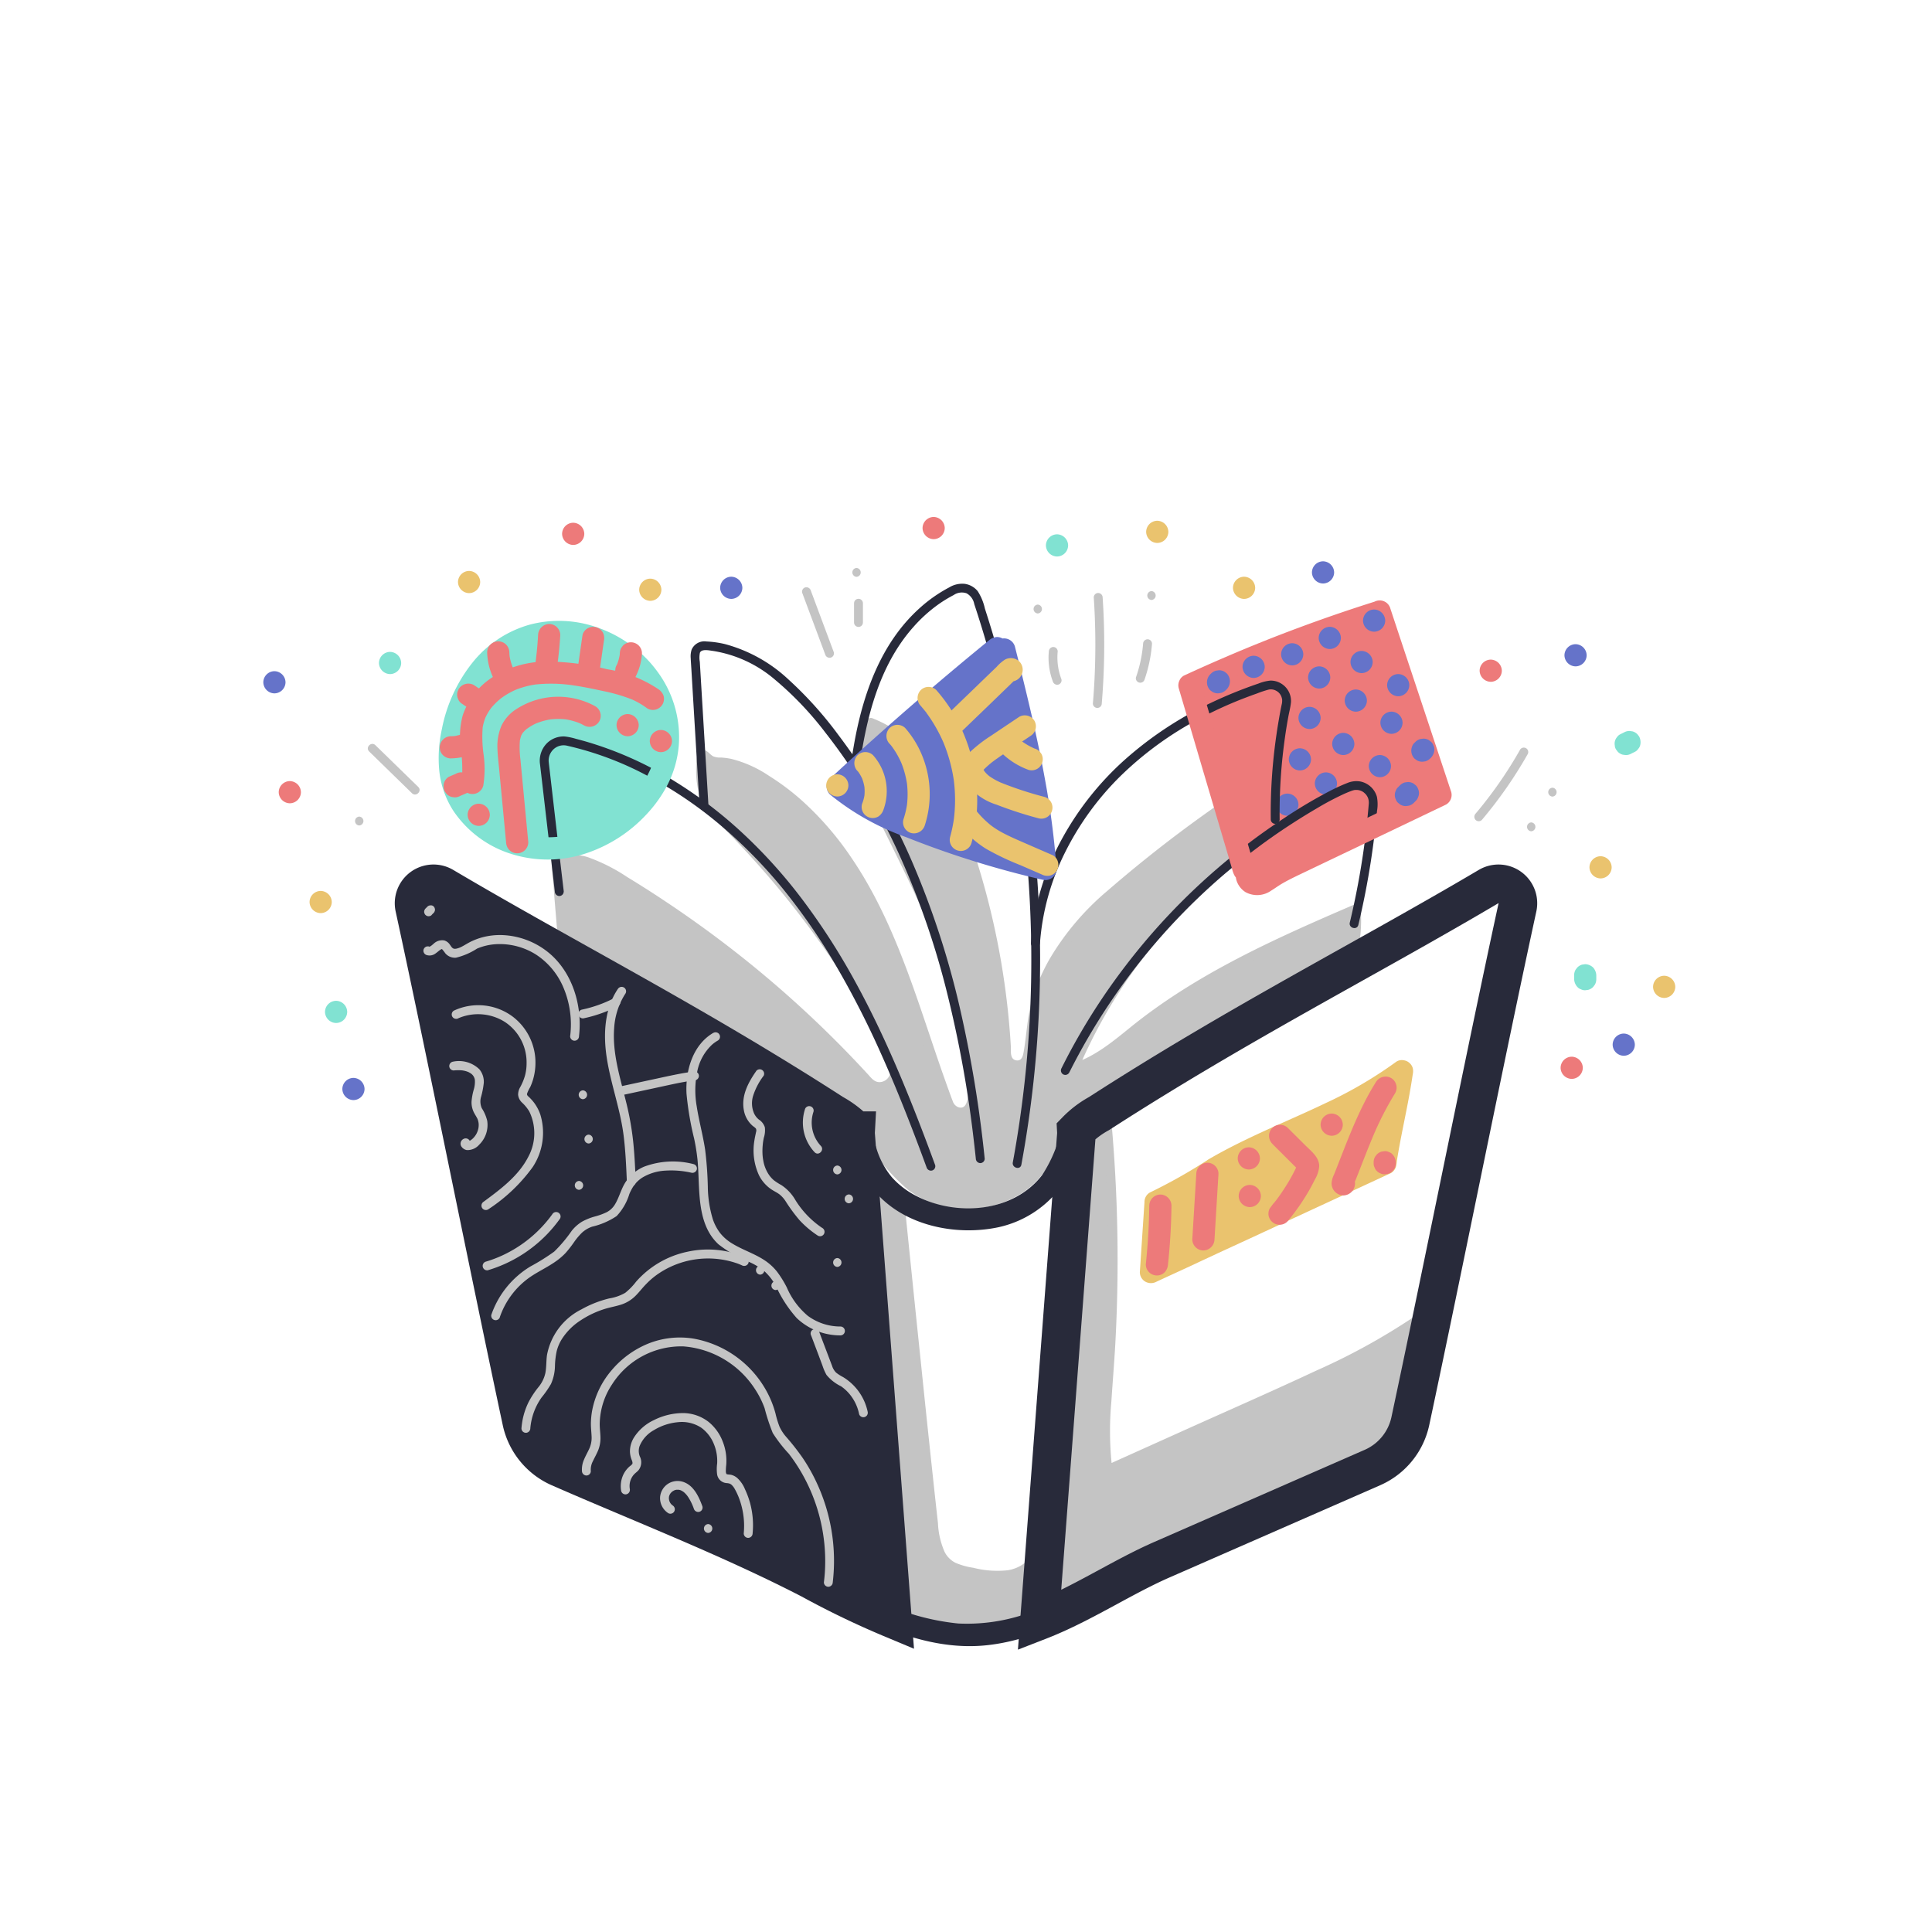 <svg id="learn-illustration" xmlns="http://www.w3.org/2000/svg" width="250" height="250" viewBox="0 0 250 250">
  <g id="Group" transform="translate(34.073 66.895)">
    <path id="Path" d="M6.95,9.745S9.873,38.77,11.379,52.181c.2,1.811.553,3.838,2.044,4.881a6.569,6.569,0,0,0,2.425.871c2.58.555,5.551,1.03,7.628-.6A7.321,7.321,0,0,0,25.7,53.671C27.635,47.637,29.3,9.781,29.385,3.447c.121-8.5-.295,14.468-.444,5.97a17.457,17.457,0,0,1,.444-5.97c.649-1.9,2.406-3.606,4.4-3.436a199.622,199.622,0,0,1,.245,32.237c-.306,4.165-.743,8.368-.151,12.5l21.868-9.844C62.944,31.672,70.21,28.4,76.482,23.6q-.668,4.688-1.723,9.31c-.643,2.819-1.437,5.708-3.241,7.97-1.891,2.372-4.686,3.809-7.392,5.168L47.092,54.666c-7.7,3.891-15.45,7.8-23.683,10.4-4.374,1.382-9.188,2.372-13.483.785-5.405-1.993-8.715-7.695-9.6-13.387s.2-11.484,1.11-17.167C2.969,25.7,3.966,15.851,2.077,6.324c2.171,2.617,1.772,2.019,4.869,3.42" transform="translate(75.39 78.494)" fill="#c4c4c4"/>
    <path id="Path-2" data-name="Path" d="M6.938,10.312l.547,5.453q.649,6.385,1.307,12.767.766,7.513,1.571,15.025.354,3.33.718,6.659c.113,1.026.214,2.056.348,3.082a7.973,7.973,0,0,0,1.38,4c1.041,1.313,2.708,1.619,4.263,1.914a13.536,13.536,0,0,0,4.653.258,5.7,5.7,0,0,0,3.79-2.329,9.633,9.633,0,0,0,1.407-3.131,27.223,27.223,0,0,0,.574-3.135c.228-1.581.408-3.168.574-4.756.421-4.111.727-8.23,1-12.357q.454-6.739.787-13.483.283-5.639.5-11.28c.08-2.172.149-4.343.17-6.508a1.132,1.132,0,0,0-.168-.8.578.578,0,0,0-.9.117A2.958,2.958,0,0,0,29.356,3l-.061,2.262c-.048,1.759-.094,3.52-.174,5.277-.013.314-.029.628-.052.942,0,.092-.023.191-.025.281s.046-.191,0-.059v.029a.6.6,0,0,1,.383-.383h.306c.134.025.383.369.383.36-.021-.078.013.2,0,.059,0-.1-.013-.191-.019-.3-.019-.4-.029-.794-.036-1.191-.05-2.477-.412-5.377,1.148-7.5a3.625,3.625,0,0,1,3.114-1.629L33.748.577q.766,8.751.779,17.544c0,5.855-.323,11.676-.75,17.521a45.829,45.829,0,0,0,.082,9.827c.057.4.551.475.844.343l17.854-8.039c5.5-2.475,11.065-4.86,16.365-7.752A65.71,65.71,0,0,0,77.3,24.662l-.842-.647q-.551,3.845-1.357,7.656a34.753,34.753,0,0,1-1.851,6.605,12.076,12.076,0,0,1-4.02,5.049,40.533,40.533,0,0,1-5.821,3.288L49.289,53.75c-4.508,2.278-9.006,4.582-13.6,6.676a88.7,88.7,0,0,1-13.925,5.26c-4.374,1.177-9.239,1.642-13.245-.884a16.161,16.161,0,0,1-6.483-9.293c-1.359-4.682-.957-9.681-.268-14.442C2.5,35.966,3.418,30.9,3.881,25.755a71.217,71.217,0,0,0-.092-15.313q-.234-1.864-.591-3.7L2.241,7.3A10.414,10.414,0,0,0,4.423,9.541a20.351,20.351,0,0,0,2.8,1.267.591.591,0,0,0,.787-.2.574.574,0,0,0-.207-.787,22.171,22.171,0,0,1-2.76-1.242,3.69,3.69,0,0,1-.75-.647c-.436-.459-.836-.957-1.242-1.441s-1.058.05-.957.559A62.219,62.219,0,0,1,2.972,22.6,154.707,154.707,0,0,1,1.058,38.194C.243,43.3-.5,48.53.43,53.679A18.966,18.966,0,0,0,5.843,64.166,13.27,13.27,0,0,0,11,67.191a16.9,16.9,0,0,0,7.273.4,40.085,40.085,0,0,0,7.176-1.822c2.431-.812,4.822-1.736,7.183-2.731,4.712-1.987,9.295-4.257,13.858-6.559q7.164-3.61,14.319-7.231c2.216-1.12,4.467-2.188,6.634-3.4A16.6,16.6,0,0,0,72.629,41.7a17.273,17.273,0,0,0,2.791-6.125c.658-2.446,1.148-4.946,1.589-7.44q.335-1.895.607-3.8c.061-.421-.383-.991-.844-.649a83.274,83.274,0,0,1-15.339,8.845c-5.708,2.67-11.484,5.2-17.227,7.784L34.169,44.832l.844.343a41.9,41.9,0,0,1-.105-8.625c.191-2.9.44-5.792.574-8.694q.421-8.7.082-17.418Q35.373,5.5,34.937.583a.591.591,0,0,0-.574-.574,4.981,4.981,0,0,0-4.441,2.714c-1.091,1.889-1.06,4.169-1,6.282.023.854.019,1.711.071,2.565a2.238,2.238,0,0,0,.05.467.586.586,0,0,0,1.127.017,4,4,0,0,0,.092-.9c.033-.574.054-1.129.075-1.7.056-1.495.1-2.992.138-4.487.019-.672.036-1.34.056-2.016q0-.308.017-.614v-.17c0-.191-.038.153-.073.212l-.9.117c-.268-.337-.153-.551-.167-.264v.4c0,.5-.011,1.007-.021,1.512-.015.986-.048,1.973-.08,2.959-.113,3.373-.26,6.743-.419,10.114q-.31,6.477-.7,12.949c-.264,4.259-.557,8.518-.934,12.769-.155,1.763-.325,3.528-.528,5.287-.161,1.38-.3,2.523-.549,3.91A11.727,11.727,0,0,1,24.9,56.02a4.678,4.678,0,0,1-3.463,2.356,12.7,12.7,0,0,1-4.4-.327,9.327,9.327,0,0,1-2.31-.649,3.208,3.208,0,0,1-1.4-1.414,10.376,10.376,0,0,1-.858-3.729q-.343-3.074-.672-6.154-.785-7.283-1.531-14.57Q9.564,24.817,8.879,18.1q-.383-3.719-.754-7.436l-.034-.35a.59.59,0,0,0-.574-.574.574.574,0,0,0-.574.574Z" transform="translate(74.828 77.926)" fill="#c4c4c4"/>
    <path id="Path-3" data-name="Path" d="M17.161.484A12.2,12.2,0,0,0,5.773,3.141,17.652,17.652,0,0,0,.233,13.758a13.537,13.537,0,0,0,.22,6.033,10.719,10.719,0,0,0,2.3,4A13.509,13.509,0,0,0,13.867,28,16.68,16.68,0,0,0,24.572,22.49,13.429,13.429,0,0,0,28.144,15.3c.463-3.706-1.127-7.415-3.4-10.374C22.777,2.369,19.956.1,16.734.182" transform="translate(24.121 14.842)" fill="#81e2d2"/>
    <path id="Path-4" data-name="Path" d="M1.5,36.459,0,18.436c2.063-1.487,4.925-.279,7.118,1.007A142.519,142.519,0,0,1,40.442,46.468a1.935,1.935,0,0,0,3.229-2.012l-.023-.059C38.647,31.8,29.6,20.689,19.983,11.144,18.834,10,18.507,6.265,18.771,4.668c.23-1.38.689.433,2.033.427a9.36,9.36,0,0,1,4.211,1.057c7.559,3.778,12.956,10.91,16.641,18.511,3.828,7.9,6.071,16.461,9.188,24.676A1.637,1.637,0,0,0,52.4,50.414c1.175-.038,1.439-1.34,1.459-2.372C54.1,34.612,47.088,22.3,41.25,10.2c-1.577-3.265-2.957-7.532-.5-10.2,6.766,2.645,10.435,9.907,12.717,16.805a98.727,98.727,0,0,1,4.873,26.251,1.336,1.336,0,0,0,2.643.191c.281-1.378.383-2.871.565-4.224.827-6.225,4.567-11.766,9.23-15.971S86.826,10.034,92.338,7.021c1.7-.924-1.575,5.147.333,4.837.681,3.181-3.152,4.567-5.7,6.588A66.881,66.881,0,0,0,67.032,44.691c3.306-1.03,5.934-3.468,8.657-5.614,8.294-6.556,18.128-10.813,27.836-15,.7,9.222-4.519,7.562-8.386,9.89L72.725,47.459a25.064,25.064,0,0,0-5.04,3.637c-2.335,2.373-3.637,5.61-6.012,7.953a12.44,12.44,0,0,1-16.116.71c-2.3-1.914-3.828-4.617-6.022-6.649-2.3-2.127-5.237-3.417-8.112-4.666L2.2,35.732" transform="translate(37.888 26.584)" fill="#c4c4c4"/>
    <path id="Path-5" data-name="Path" d="M2.647,37.035l-1.5-18.023-.283.5c1.5-1.034,3.363-.549,4.906.149a43.432,43.432,0,0,1,4.822,2.783q4.9,3.047,9.54,6.485A142.023,142.023,0,0,1,37.5,44.138q1.013,1.045,2,2.105a7.588,7.588,0,0,0,1.809,1.744,2.563,2.563,0,0,0,3.254-.909c.886-1.34-.015-2.837-.565-4.113q-1.106-2.6-2.446-5.111A98.6,98.6,0,0,0,28.487,19.307q-1.855-2.128-3.8-4.178-.978-1.034-1.975-2.054a23.494,23.494,0,0,1-1.868-1.889A7.013,7.013,0,0,1,19.87,7.51a11.276,11.276,0,0,1,0-1.851,4.666,4.666,0,0,0,.1-.551l-.534.151.044.029c-.027-.05.031.029.036.034a1.843,1.843,0,0,0,.281.251,2.574,2.574,0,0,0,1.679.672,8.778,8.778,0,0,1,2.871.563,20.774,20.774,0,0,1,4.552,2.571,34.472,34.472,0,0,1,7.348,7.159c4.674,6.041,7.551,13.186,10.034,20.345,1.34,3.847,2.576,7.725,3.97,11.551a6.5,6.5,0,0,0,1.148,2.488,2.151,2.151,0,0,0,2.094.557C54.98,51.03,55,49.143,55,47.884c-.011-7.731-2.408-15.184-5.442-22.215-1.554-3.6-3.288-7.122-5.023-10.64-.836-1.7-1.7-3.382-2.488-5.1a15.341,15.341,0,0,1-1.459-4.785A5.284,5.284,0,0,1,41.721.974l-.559.147C48.527,4.046,51.881,12.29,54.049,19.3a98.708,98.708,0,0,1,3.283,14.287q.563,3.671.836,7.379.067.884.117,1.769a5.769,5.769,0,0,0,.151,1.464,1.864,1.864,0,0,0,1.457,1.225,1.926,1.926,0,0,0,1.771-.588,5.025,5.025,0,0,0,.731-2.751,31.007,31.007,0,0,1,1.254-6.445A27.717,27.717,0,0,1,70.416,25.3a83.475,83.475,0,0,1,7.149-6.125q4.211-3.355,8.6-6.494c1.363-.97,2.739-1.924,4.144-2.833.574-.366,1.148-.725,1.723-1.072q.383-.232.777-.454c.134-.077.274-.145.406-.226.065-.04.077,0,0-.017a.9.9,0,0,1-.337-.216c-.033-.029,0-.132-.017,0A3.51,3.51,0,0,1,92.8,8.3c-.1.475-.237.944-.364,1.413-.214.8-.645,1.985-.209,2.781a1.011,1.011,0,0,0,1.03.513l-.553-.423c.442,2.255-2,3.6-3.581,4.64A46.377,46.377,0,0,0,82.7,22.48,67.6,67.6,0,0,0,71.689,36.1a66.842,66.842,0,0,0-4.567,8.874c-.178.421.121,1.013.649.842a21.391,21.391,0,0,0,6.739-4.02c2.13-1.7,4.253-3.382,6.527-4.89a107.868,107.868,0,0,1,14.738-7.964c2.856-1.311,5.742-2.555,8.625-3.8l-.863-.5c.178,2.452.18,5.595-2.2,7.034-1.723,1.043-3.828,1.223-5.6,2.186-2.088,1.133-4.092,2.454-6.125,3.679L83.262,41.37,76.714,45.3c-2.019,1.215-4.087,2.375-6.043,3.69A17.537,17.537,0,0,0,66.1,53.4c-1.206,1.679-2.207,3.512-3.566,5.078A11.922,11.922,0,0,1,48.133,61a15.18,15.18,0,0,1-4.322-3.947,28.1,28.1,0,0,0-4.3-4.619,27.42,27.42,0,0,0-5.6-3.195c-4.5-2.027-9.055-3.947-13.59-5.918L6.471,37.295,3.057,35.81c-.672-.293-1.258.7-.574.991L30.757,49.1A53.835,53.835,0,0,1,36.9,52.047a18.5,18.5,0,0,1,4.9,4.339,28.25,28.25,0,0,0,4.259,4.626,12.024,12.024,0,0,0,4.829,2.22,13.281,13.281,0,0,0,10.217-1.914c3.455-2.4,4.808-6.556,7.754-9.423A30.789,30.789,0,0,1,74.647,47.9l6.527-3.937,13.148-7.913a18.647,18.647,0,0,1,3.828-1.941c.982-.323,1.981-.588,2.93-1a5.756,5.756,0,0,0,2.385-1.834,7.347,7.347,0,0,0,1.221-3.74,17.824,17.824,0,0,0-.01-2.871.585.585,0,0,0-.865-.5c-10.131,4.366-20.258,8.856-28.9,15.847-2.285,1.849-4.609,3.8-7.465,4.707l.649.844a66.2,66.2,0,0,1,15.28-22.14,46.469,46.469,0,0,1,6.542-5.348c2.054-1.34,4.423-2.986,3.874-5.782a.574.574,0,0,0-.553-.421.766.766,0,0,1-.132.01c-.013,0,0,.044,0,0s.105.1.13.1h0a.766.766,0,0,0-.029-.115c.017.119,0-.144,0-.18a5.857,5.857,0,0,1,.234-1.29,8.513,8.513,0,0,0,.551-2.651.812.812,0,0,0-.787-.81,3.353,3.353,0,0,0-1.407.645C90.554,8.308,89.348,9.1,88.16,9.9a171.692,171.692,0,0,0-16.2,12.424,34.475,34.475,0,0,0-7.421,8.68,24.286,24.286,0,0,0-2.425,5.683c-.6,2.171-.658,4.4-1.057,6.607-.1.561-.3,1.148-1,1-.8-.172-.611-1.244-.647-1.851q-.218-3.637-.7-7.25a99.284,99.284,0,0,0-3.018-14.4C53.6,13.585,50.65,5.3,43.868,1.2A16.1,16.1,0,0,0,41.462.022.561.561,0,0,0,40.9.17c-2.259,2.527-1.571,6.1-.433,8.981.662,1.673,1.5,3.277,2.3,4.89.871,1.772,1.749,3.541,2.611,5.317,3.376,6.965,6.581,14.164,7.89,21.838a40.846,40.846,0,0,1,.574,5.691c.021.754.383,3.989-1.221,3.482a1.217,1.217,0,0,1-.724-.785c-.191-.477-.362-.969-.54-1.453q-.528-1.459-1.036-2.923c-.676-1.956-1.33-3.918-1.993-5.878-2.461-7.273-5.088-14.627-9.413-21.043a39.937,39.937,0,0,0-6.665-7.714A31.268,31.268,0,0,0,28.137,7.5a15.412,15.412,0,0,0-4.881-2.2,9.379,9.379,0,0,0-1.323-.18,2.336,2.336,0,0,1-1.043-.159c-.383-.207-.634-.635-1.053-.766-1.248-.383-1.148,1.868-1.148,2.548a11.918,11.918,0,0,0,.7,4.113,4.14,4.14,0,0,0,.957,1.462q1,1,1.994,2.019A118.625,118.625,0,0,1,36.752,31.987a78.806,78.806,0,0,1,5.5,9.871q.574,1.258,1.112,2.538c.243.593.628,1.256.335,1.9a1.453,1.453,0,0,1-1.2.823c-.725.056-1.137-.528-1.577-1.007A142.718,142.718,0,0,0,24.006,30.456q-4.525-3.553-9.32-6.739Q12.267,22.1,9.779,20.591a23.079,23.079,0,0,0-4.825-2.475,5.288,5.288,0,0,0-4.668.4.574.574,0,0,0-.285.5L1.5,37.035c.061.731,1.21.739,1.148,0Z" transform="translate(37.316 26.009)" fill="#c4c4c4"/>
    <path id="Path-6" data-name="Path" d="M24.617,0A202.946,202.946,0,0,0,0,9.517Q3.526,21.478,7.055,33.443l.521.281c-.477.6.256,1.522,1.02,1.531a3.847,3.847,0,0,0,2.056-.919A23.1,23.1,0,0,1,13.513,32.8L32.5,23.713Q28.558,11.858,24.617,0Z" transform="translate(119.839 12.256)" fill="#ed7a7a"/>
    <path id="Path-7" data-name="Path" d="M1.437,2.871A1.451,1.451,0,0,0,2.872,1.436,1.46,1.46,0,0,0,1.437,0,1.452,1.452,0,0,0,0,1.436,1.46,1.46,0,0,0,1.437,2.871Z" transform="translate(136.065 33.05)" fill="#6573c9"/>
    <path id="Path-8" data-name="Path" d="M1.437,2.871A1.452,1.452,0,0,0,2.872,1.436,1.46,1.46,0,0,0,1.437,0,1.452,1.452,0,0,0,0,1.436,1.46,1.46,0,0,0,1.437,2.871Z" transform="translate(131.077 35.795)" fill="#6573c9"/>
    <path id="Path-9" data-name="Path" d="M139.736.545c-13.41,7.924-27.212,15.161-40.546,23.219-3.587,2.167-7.128,4.4-10.659,6.659A8.753,8.753,0,0,0,84.8,34.6a17.908,17.908,0,0,1-2.117,4.523c-3.744,4.856-11.138,5.386-16.3,2.693a10.812,10.812,0,0,1-3.143-2.408,10.7,10.7,0,0,1-2.01-3.776,10.74,10.74,0,0,0-1.2-2.655A8.351,8.351,0,0,0,57.9,30.927c-1.646-1.148-3.4-2.194-5.1-3.265C45.9,23.314,38.85,19.2,31.745,15.187c-6.63-3.75-13.3-7.423-19.906-11.211q-2.431-1.4-4.852-2.814A7.584,7.584,0,0,0,4.745.082,3.947,3.947,0,0,0,.015,4.293,43.6,43.6,0,0,0,.957,8.836C3.92,22.677,6.728,36.55,9.587,50.412Q11.666,60.48,13.8,70.54a11.144,11.144,0,0,0,1.851,4.5,10.035,10.035,0,0,0,3.886,3.172c3.784,1.723,7.656,3.279,11.484,4.9,7.691,3.254,15.313,6.607,22.731,10.464,6.716,3.5,14,7.228,21.82,6.38,7.465-.813,13.82-5.072,20.368-8.391,3.665-1.857,7.5-3.394,11.262-5.042l11.957-5.235,5.978-2.618a11.606,11.606,0,0,0,4.312-2.86c2.276-2.594,2.626-6.016,3.311-9.264q2.159-10.388,4.288-20.785c2.781-13.513,5.52-27.036,8.447-40.519a4.125,4.125,0,0,0-1.148-4.232A4,4,0,0,0,139.73.552c-1.623.884-.176,3.365,1.449,2.479a1.07,1.07,0,0,1,1.629.905,9.744,9.744,0,0,1-.371,1.843l-.454,2.105q-.993,4.636-1.962,9.277-2.148,10.267-4.251,20.544-2.142,10.416-4.3,20.829-1,4.814-2.019,9.632a16.1,16.1,0,0,1-1.189,4.309,7.2,7.2,0,0,1-3.007,2.99c-1.8.957-3.767,1.675-5.635,2.488l-5.832,2.559-11.7,5.122c-3.508,1.531-6.984,3.063-10.361,4.887A91.4,91.4,0,0,1,82.2,95.293a23.684,23.684,0,0,1-10.368,1.857,30.982,30.982,0,0,1-10.4-2.951c-3.445-1.56-6.766-3.417-10.156-5.107-3.637-1.813-7.348-3.5-11.075-5.137C36.5,82.335,32.784,80.773,29.071,79.2q-2.81-1.189-5.616-2.393a15.474,15.474,0,0,1-4.529-2.375c-2.28-2.09-2.5-5.269-3.108-8.133q-1.03-4.892-2.046-9.789C10.918,42.754,8.127,28.98,5.237,15.228Q4.28,10.685,3.309,6.149c-.145-.668-.367-1.369-.444-2.048a1.07,1.07,0,0,1,.482-1.074,1.051,1.051,0,0,1,.8-.14A10.236,10.236,0,0,1,6.376,4.136c6.38,3.731,12.847,7.31,19.294,10.925,6.818,3.828,13.609,7.687,20.289,11.745,3.459,2.105,6.956,4.2,10.305,6.471a4.9,4.9,0,0,1,1.56,1.562,14.256,14.256,0,0,1,.928,2.37,12.721,12.721,0,0,0,2.35,4.1c3.784,4.4,10.472,5.729,15.958,4.557a13.76,13.76,0,0,0,8.657-6.079c.93-1.487,1.221-3.2,2.023-4.733S90.307,32.7,91.716,31.8c13.05-8.37,26.669-15.766,40.169-23.405q4.67-2.645,9.3-5.369A1.436,1.436,0,0,0,139.736.545Z" transform="translate(18.097 46.036)" fill="#282a3a"/>
    <path id="Path-10" data-name="Path" d="M57.117,32.261l.017-.316a12.337,12.337,0,0,0-2.915-2.213C36.109,18.045,19.654,9.732,3.786.348a2.511,2.511,0,0,0-3.729,2.7c4,18.4,9.6,46.531,13.86,66.475a8.506,8.506,0,0,0,4.906,6.016c10.818,4.735,21.972,9.044,32.47,14.459a111.114,111.114,0,0,0,10.592,5.1Z" transform="translate(19.511 47.473)" fill="#282a3a" stroke="#282a3a" stroke-miterlimit="10" stroke-width="5"/>
    <path id="Path-11" data-name="Path" d="M58.117.347c-15.868,9.379-32.323,17.7-50.434,29.39A12.337,12.337,0,0,0,4.768,31.95l.017.316L0,95.326c5.451-2.119,10.592-5.566,15.787-7.848L43.08,75.529a8.506,8.506,0,0,0,4.906-6.016c4.257-19.945,9.857-48.072,13.86-66.475A2.511,2.511,0,0,0,58.117.347Z" transform="translate(100.44 47.474)" fill="none" stroke="#282a3a" stroke-miterlimit="10" stroke-width="5"/>
    <g id="Group-2" data-name="Group" transform="translate(35.781 8.628)">
      <path id="Path-12" data-name="Path" d="M3.1,20.072l-.383-3.237-.779-6.711L1.281,4.434c-.04-.346-.084-.693-.121-1.039a2,2,0,0,1,.492-1.614,1.914,1.914,0,0,1,1.815-.6A41.521,41.521,0,0,1,14.011,5.135a52.66,52.66,0,0,1,9.346,6.332,62.781,62.781,0,0,1,8.064,8.2,79.355,79.355,0,0,1,7.038,10.225A117.013,117.013,0,0,1,44.2,41.159c1.723,3.847,3.286,7.767,4.774,11.712q.544,1.443,1.074,2.892a.588.588,0,0,0,.706.4.574.574,0,0,0,.4-.706c-1.493-4.065-3.047-8.108-4.745-12.093-1.682-3.945-3.51-7.83-5.574-11.592A86.707,86.707,0,0,0,33.9,21a65.689,65.689,0,0,0-7.941-8.751A56.325,56.325,0,0,0,16.614,5.29,46.276,46.276,0,0,0,6.049.68Q5.356.48,4.659.3A8.271,8.271,0,0,0,3.233,0,3.063,3.063,0,0,0,.881.912a3.209,3.209,0,0,0-.854,2.7L.563,8.228,1.375,15.2l.538,4.638.027.234a.593.593,0,0,0,.574.574.577.577,0,0,0,.574-.574Z" transform="translate(0 19.777)" fill="#282a3a"/>
      <path id="Path-13" data-name="Path" d="M2.313,21.309,1.62,9.787,1.27,3.96,1.191,2.636A3.224,3.224,0,0,1,1.2,1.478c.191-.565,1.254-.308,1.681-.258a16.181,16.181,0,0,1,8.052,3.736,42.431,42.431,0,0,1,6.47,6.789,77.312,77.312,0,0,1,9.712,16.1,104.783,104.783,0,0,1,6.156,17.969,150.063,150.063,0,0,1,3.38,18.823q.136,1.148.256,2.287a.59.59,0,0,0,.574.574.574.574,0,0,0,.574-.574,159.682,159.682,0,0,0-3.21-19.487,110.1,110.1,0,0,0-6.054-18.63A79.38,79.38,0,0,0,19.109,12.08a49,49,0,0,0-6.458-7.174A19.317,19.317,0,0,0,4.42.331,12.887,12.887,0,0,0,2.051,0,1.8,1.8,0,0,0,.137,1.041a2.777,2.777,0,0,0-.126,1.1c.023.5.059.991.09,1.487L.278,6.608.987,18.4l.176,2.913c.044.735,1.192.739,1.148,0Z" transform="translate(19.511 7.484)" fill="#282a3a"/>
      <path id="Path-14" data-name="Path" d="M1.13,23.677c.905-6.412,2.555-13.085,6.958-18.05A19.091,19.091,0,0,1,11.4,2.638a17.276,17.276,0,0,1,1.914-1.16,1.858,1.858,0,0,1,1.667-.228,2,2,0,0,1,1,1.4q.413,1.244.8,2.488.779,2.5,1.466,5.028A145.691,145.691,0,0,1,22.262,30.7a147.559,147.559,0,0,1,1.072,20.842,144.32,144.32,0,0,1-1.914,20.764q-.212,1.292-.452,2.58c-.132.722.974,1.032,1.108.3a146.772,146.772,0,0,0,2.339-21.5,147.628,147.628,0,0,0-.829-21.472,148.125,148.125,0,0,0-3.962-21.275q-.685-2.6-1.468-5.168-.394-1.286-.806-2.565A6.839,6.839,0,0,0,16.424.971,2.647,2.647,0,0,0,14.737.025,3.25,3.25,0,0,0,12.716.5,18.542,18.542,0,0,0,8.942,3.143C3.869,7.687,1.557,14.337.411,20.873Q.192,22.125.016,23.382a.6.6,0,0,0,.4.706.578.578,0,0,0,.706-.4Z" transform="translate(40.235 0)" fill="#282a3a"/>
      <path id="Path-15" data-name="Path" d="M1.162,33.986A31.379,31.379,0,0,1,4.391,22.272a37.06,37.06,0,0,1,7.18-9.907,44.067,44.067,0,0,1,10.336-7.5,51.9,51.9,0,0,1,5.815-2.639c.507-.191,1.014-.383,1.531-.561a13.458,13.458,0,0,1,1.506-.5,1.426,1.426,0,0,1,.957.144,1.453,1.453,0,0,1,.687.766c-.027-.067.01.029.011.034.019.059.038.119.052.178a.62.62,0,0,1,.033.191,2.178,2.178,0,0,1-.073.685Q32.235,4.083,32.08,5q-.323,1.872-.551,3.759a70.193,70.193,0,0,0-.5,7.365q-.013.936,0,1.87a.575.575,0,0,0,1.148,0,70.041,70.041,0,0,1,.327-7.656q.191-1.878.471-3.742.149-.97.327-1.935c.113-.614.283-1.235.341-1.857A2.636,2.636,0,0,0,32.361.374,2.569,2.569,0,0,0,30.983,0a5.565,5.565,0,0,0-1.548.383A57.284,57.284,0,0,0,23.2,2.921a46.837,46.837,0,0,0-11.119,7.371A38.547,38.547,0,0,0,4.1,20.318,33.5,33.5,0,0,0,.144,32.444C.082,32.957.034,33.47,0,33.986a.574.574,0,0,0,.574.574.586.586,0,0,0,.574-.574Z" transform="translate(63.555 12.545)" fill="#282a3a"/>
      <path id="Path-16" data-name="Path" d="M1.067,37.725A82.573,82.573,0,0,1,27.435,7.152q2.8-1.954,5.742-3.673a36.821,36.821,0,0,1,3.482-1.838c.256-.115.517-.222.779-.323a3.686,3.686,0,0,1,.425-.142.909.909,0,0,1,.291-.038,1.562,1.562,0,0,1,1.078.354c-.077-.059.073.067.069.063.036.034.073.069.107.105a.861.861,0,0,1,.153.191,1.447,1.447,0,0,1,.237.536,1.933,1.933,0,0,1,.027.649c-.029.371-.063.743-.1,1.112q-.191,2.038-.461,4.065-.549,4.071-1.428,8.091-.218,1-.456,1.994c-.172.718.934,1.024,1.106.3q.991-4.138,1.635-8.349.325-2.121.563-4.255.121-1.062.216-2.128a5.129,5.129,0,0,0-.013-1.849A2.8,2.8,0,0,0,38.738.041a3.038,3.038,0,0,0-1.688.2C36.386.5,35.735.8,35.1,1.115a62.64,62.64,0,0,0-6.278,3.711A83.564,83.564,0,0,0,8.394,23.848,82.01,82.01,0,0,0,.84,35.645c-.26.5-.517,1-.766,1.5a.59.59,0,0,0,.2.787.574.574,0,0,0,.787-.207Z" transform="translate(67.43 25.559)" fill="#282a3a"/>
    </g>
    <path id="Path-17" data-name="Path" d="M27.247,5.255A16.417,16.417,0,0,0,20.2.74a14.857,14.857,0,0,0-8.372-.26A14.52,14.52,0,0,0,4.366,5.427,19.885,19.885,0,0,0,.414,14.056a17.342,17.342,0,0,0-.322,5.388A11.814,11.814,0,0,0,1.9,24.564a14.1,14.1,0,0,0,7.656,5.643,15.7,15.7,0,0,0,9.283-.046,18.708,18.708,0,0,0,8.026-5.082A17.01,17.01,0,0,0,29.681,21.1a13.548,13.548,0,0,0,1.4-5.009,14.221,14.221,0,0,0-2.37-8.962,17.018,17.018,0,0,0-1.459-1.87,1.447,1.447,0,0,0-2.031,0,1.468,1.468,0,0,0,0,2.031c.13.144.258.291.383.44l.191.226.09.115L25.746,7.9a8.393,8.393,0,0,1,.651.926A13.613,13.613,0,0,1,27.44,10.8l-.144-.343a12.954,12.954,0,0,1,.892,3.239l-.052-.383a13.219,13.219,0,0,1,0,3.466l.052-.383a11.511,11.511,0,0,1-.8,2.871l.145-.345a14.078,14.078,0,0,1-1.148,2.165c-.115.176-.235.352-.358.524-.054.077-.109.151-.165.226s-.331.415-.04.057c-.258.318-.517.637-.792.942A17.814,17.814,0,0,1,23.31,24.5c-.149.124-.3.247-.45.368-.04.031-.078.067-.121.1.011-.01.291-.222.105-.084l-.247.191q-.486.354-.99.672A17.317,17.317,0,0,1,19.187,27l.343-.145a15.617,15.617,0,0,1-3.92,1.078l.383-.052a14.317,14.317,0,0,1-3.731,0l.383.05a14.206,14.206,0,0,1-3.577-.969l.343.145a13.475,13.475,0,0,1-1.9-.988c-.314-.191-.6-.421-.911-.63.383.264.084.065,0,0l-.17-.14c-.142-.119-.281-.241-.417-.366q-.4-.366-.756-.766c-.126-.14-.249-.281-.369-.427-.065-.08-.278-.4-.029-.029-.052-.078-.115-.153-.17-.23A10.891,10.891,0,0,1,3.5,21.454l.145.343a10.336,10.336,0,0,1-.714-2.651l.05.383a15.121,15.121,0,0,1,.054-3.845l-.05.383a20.616,20.616,0,0,1,1.4-5.2l-.145.343a18.457,18.457,0,0,1,.99-2c.191-.331.392-.657.607-.974.1-.149.2-.295.306-.44.052-.073.105-.144.159-.214l.069-.092c.145-.191-.17.214-.061.078A15.722,15.722,0,0,1,7.8,5.934c.268-.253.547-.494.835-.724.038-.031.078-.065.119-.094-.01,0-.295.224-.113.088l.178-.132c.159-.115.32-.228.484-.335a12.614,12.614,0,0,1,2.067-1.106l-.343.145a12.633,12.633,0,0,1,3.154-.842l-.383.052A13.374,13.374,0,0,1,17.342,3l-.383-.052a14.56,14.56,0,0,1,3.667,1.014l-.343-.145a15.135,15.135,0,0,1,2.791,1.541c.1.071.191.144.3.216l.161.121c-.369-.266-.163-.126-.078-.059.211.167.417.341.618.519a14.891,14.891,0,0,1,1.148,1.133,1.449,1.449,0,0,0,2.031,0,1.47,1.47,0,0,0-.008-2.031Z" transform="translate(22.681 13.444)" fill="#81e2d2"/>
    <path id="Path-18" data-name="Path" d="M20.618,0Q10.024,8.627,0,17.929a31.084,31.084,0,0,0,9.306,5.189A121.007,121.007,0,0,0,26.873,28.6C26.207,18.968,23.868,9.545,21.537.182l-.829.176" transform="translate(74.328 16.953)" fill="#6573c9"/>
    <path id="Path-19" data-name="Path" d="M21.028.412Q16.9,3.776,12.861,7.243t-8,7.034Q2.617,16.292.419,18.342a1.437,1.437,0,0,0,0,2.029A32.908,32.908,0,0,0,10.281,25.9q5.486,2.188,11.17,3.828,3.212.928,6.473,1.679a1.436,1.436,0,0,0,1.252-.256,1.369,1.369,0,0,0,.574-1.127,106.7,106.7,0,0,0-1.489-11.534c-.67-3.713-1.495-7.4-2.375-11.065q-.744-3.1-1.531-6.2a1.463,1.463,0,0,0-1.765-1L21.761.4a1.444,1.444,0,0,0-1,1.765,1.468,1.468,0,0,0,1.765,1l.829-.176-1.774-1c1.447,5.815,2.894,11.636,3.947,17.537Q25.966,22,26.3,24.49l-.05-.383c.262,1.968.471,3.941.609,5.92l1.816-1.386a121.493,121.493,0,0,1-15.087-4.521c-1.353-.505-2.7-1.028-4.031-1.589l.343.144a39.014,39.014,0,0,1-4.041-1.949q-.957-.544-1.874-1.169c-.161-.111-.318-.224-.475-.339l-.191-.149c-.075-.056-.287-.253.025.023-.291-.256-.607-.49-.9-.746v2.023q3.9-3.623,7.9-7.147t8.062-6.944Q20.72,4.343,23.053,2.45a1.437,1.437,0,0,0,.421-1.014A1.466,1.466,0,0,0,23.053.419,1.443,1.443,0,0,0,22.039,0a1.637,1.637,0,0,0-1.014.419Z" transform="translate(72.898 15.533)" fill="#6573c9"/>
    <path id="Path-20" data-name="Path" d="M25.669.063q-4.944,1.552-9.806,3.352Q10.887,5.254,6.027,7.352,3.348,8.5.708,9.725a1.321,1.321,0,0,0-.588.685,1.416,1.416,0,0,0-.073.936q1.5,5.065,2.988,10.127L6.018,31.557l.838,2.84c.191.649.31,1.38.957,1.748.159.092.323.176.484.264l-.515-1.964a2.105,2.105,0,0,0-.247,1.811,2.81,2.81,0,0,0,1.148,1.478,3.143,3.143,0,0,0,3.327-.191c.383-.228.752-.5,1.137-.741s.836-.488,1.265-.708c.886-.454,1.792-.871,2.68-1.3l11.216-5.359L34.65,26.4a1.439,1.439,0,0,0,.66-1.621l-3.062-9.233q-1.531-4.617-3.082-9.277-.863-2.6-1.723-5.2a1.436,1.436,0,1,0-2.768.764l3.063,9.232q1.531,4.615,3.082,9.279.865,2.6,1.723,5.2l.658-1.621-9.228,4.425L14.7,32.784c-.806.383-1.619.766-2.4,1.2-.735.41-1.4.972-2.167,1.313l.343-.145a2.461,2.461,0,0,1-.593.165l.383-.052a1.685,1.685,0,0,1-.354,0l.383.052A1.418,1.418,0,0,1,10,35.232l.345.144a1.483,1.483,0,0,1-.216-.119c0-.01.322.285.1.071-.119-.117-.084-.191.067.107-.034-.069-.082-.132-.117-.2l.145.343a1.08,1.08,0,0,1-.075-.266l.05.383a1.127,1.127,0,0,1,0-.161l-.052.383a.888.888,0,0,1,.057-.209l-.145.343a1.148,1.148,0,0,1,.09-.145A1.436,1.436,0,0,0,10.4,34.8a1.459,1.459,0,0,0-.66-.859l-.521-.281.66.858L7.118,25.164,4.372,15.852q-.777-2.632-1.554-5.269L2.157,12.2q3.2-1.485,6.458-2.858l-.343.145q6.952-2.929,14.1-5.342,2.016-.685,4.056-1.317a1.46,1.46,0,0,0,1-1.767,1.461,1.461,0,0,0-1.765-1Z" transform="translate(118.405 10.809)" fill="#ed7a7a"/>
    <path id="Path-21" data-name="Path" d="M8.217,12.637A68.543,68.543,0,0,1,.6,16.932L0,26,30.324,11.959C31.048,7.111,31.77,4.848,32.493,0,25.191,5.5,16.1,8.024,8.217,12.637Z" transform="translate(114.866 71.71)" fill="#eac36e"/>
    <path id="Path-22" data-name="Path" d="M8.927,12.824a68.922,68.922,0,0,1-7.612,4.3A1.4,1.4,0,0,0,.6,18.36L0,27.432a1.418,1.418,0,0,0,.712,1.238,1.49,1.49,0,0,0,1.449,0l1.066-.494,2.84-1.307,4.1-1.914L15.02,22.72l5.072-2.358,4.818-2.23,4-1.855,2.695-1.248.7-.323c.052-.023.105-.046.155-.073l.029-.011a1.464,1.464,0,0,0,.66-.859,5.959,5.959,0,0,0,.105-.691c.461-2.94,1.133-5.84,1.656-8.768q.222-1.246.408-2.488a1.8,1.8,0,0,0,0-.766A1.418,1.418,0,0,0,34.807.3a1.363,1.363,0,0,0-.679-.281,1.305,1.305,0,0,0-.915.17,54.384,54.384,0,0,1-9.187,5.382c-3.2,1.537-6.535,2.921-9.771,4.466-1.811.863-3.6,1.774-5.333,2.785A1.436,1.436,0,1,0,10.37,15.3a101.36,101.36,0,0,1,9.614-4.747c3.262-1.462,6.525-2.906,9.643-4.647a44.45,44.45,0,0,0,5.028-3.241L32.551,1.047c-.456,3.045-1.137,6.043-1.69,9.069Q30.6,11.557,30.382,13l.66-.857-.815.383-2.192,1.013-3.269,1.514L20.8,16.9l-4.37,2.023-4.412,2.042-4.1,1.889L4.439,24.46,1.95,25.608c-.4.182-.8.358-1.187.549l-.052.023,2.159,1.24q.3-4.536.6-9.073L2.77,19.6a69.057,69.057,0,0,0,7.612-4.3,1.435,1.435,0,1,0-1.455-2.475Z" transform="translate(113.423 70.282)" fill="#eac36e"/>
    <g id="Group-3" data-name="Group" transform="translate(22.826 13.849)">
      <path id="Path-23" data-name="Path" d="M4,18.825,2.982,8.106a11.766,11.766,0,0,1-.056-2.569l-.052.383a4.594,4.594,0,0,1,.27-1.045L3,5.22A3.675,3.675,0,0,1,3.208,4.8c.04-.067.086-.132.128-.191.13-.207-.172.191-.059.071s.191-.214.295-.314c.056-.056.115-.107.174-.159s.289-.191-.046.025c.245-.151.471-.329.722-.473a8.475,8.475,0,0,1,.825-.41L4.9,3.5a8.648,8.648,0,0,1,2.216-.6l-.383.052a9.059,9.059,0,0,1,2.3,0l-.383-.052a8.629,8.629,0,0,1,2.14.584l-.343-.145c.26.113.513.235.766.371a1.458,1.458,0,0,0,1.964-.515,1.437,1.437,0,0,0-.515-1.964,9.964,9.964,0,0,0-10.156.341A5.253,5.253,0,0,0,.538,3.736a6.713,6.713,0,0,0-.53,2.951c.025.886.136,1.772.22,2.655l.278,2.94.62,6.542a1.545,1.545,0,0,0,.421,1.016A1.436,1.436,0,0,0,4,18.825Z" transform="translate(7.461 9.411)" fill="#ed7a7a"/>
      <path id="Path-24" data-name="Path" d="M1.437,2.871A1.452,1.452,0,0,0,2.872,1.436,1.46,1.46,0,0,0,1.437,0,1.452,1.452,0,0,0,0,1.436,1.46,1.46,0,0,0,1.437,2.871Z" transform="translate(22.881 11.656)" fill="#ed7a7a"/>
      <path id="Path-25" data-name="Path" d="M1.437,2.871A1.452,1.452,0,0,0,2.872,1.436,1.46,1.46,0,0,0,1.437,0,1.452,1.452,0,0,0,0,1.436,1.46,1.46,0,0,0,1.437,2.871Z" transform="translate(27.184 13.713)" fill="#ed7a7a"/>
      <path id="Path-26" data-name="Path" d="M1.437,2.871A1.451,1.451,0,0,0,2.872,1.436,1.46,1.46,0,0,0,1.437,0,1.452,1.452,0,0,0,0,1.436,1.46,1.46,0,0,0,1.437,2.871Z" transform="translate(3.613 23.255)" fill="#ed7a7a"/>
      <path id="Path-27" data-name="Path" d="M3.007,16.093a13.712,13.712,0,0,0,.052-3.987,16.161,16.161,0,0,1-.115-3.7l-.052.383A6.82,6.82,0,0,1,3.34,7.135l-.145.343a7.183,7.183,0,0,1,.792-1.4,1.7,1.7,0,0,1,.121-.163L3.966,6.1,4.052,6c.078-.1.161-.191.243-.283q.276-.3.574-.574c.094-.084.191-.168.285-.249l.159-.132c.2-.167-.27.2-.073.056s.45-.323.685-.471a10.407,10.407,0,0,1,1.485-.766l-.343.144A11.662,11.662,0,0,1,10,2.947L9.616,3a19.38,19.38,0,0,1,5.015.09l-.383-.05c1.449.191,2.886.488,4.316.8a22.012,22.012,0,0,1,3.78,1.114L22,4.81a10.347,10.347,0,0,1,2.234,1.269,1.441,1.441,0,0,0,1.106.145,1.468,1.468,0,0,0,.858-.66,1.453,1.453,0,0,0,.145-1.106,1.7,1.7,0,0,0-.66-.857,16.494,16.494,0,0,0-6.634-2.588,33.4,33.4,0,0,0-7.892-1,13.186,13.186,0,0,0-6.77,1.914,9.419,9.419,0,0,0-4.05,5.1A10.847,10.847,0,0,0,.084,11.17,19.049,19.049,0,0,1,.248,15.3L.3,14.92q-.029.212-.069.425a1.545,1.545,0,0,0,.145,1.106,1.459,1.459,0,0,0,.857.658,1.454,1.454,0,0,0,1.767-1Z" transform="translate(2.627 4.846)" fill="#ed7a7a"/>
      <path id="Path-28" data-name="Path" d="M2.81,5.693l.555-3.876a1.579,1.579,0,0,0-.144-1.1A1.439,1.439,0,0,0,1.255.2,1.391,1.391,0,0,0,.6,1.055L.042,4.931A1.577,1.577,0,0,0,.187,6.037a1.437,1.437,0,0,0,1.964.515A1.384,1.384,0,0,0,2.81,5.693Z" transform="translate(17.88 0.365)" fill="#ed7a7a"/>
      <path id="Path-29" data-name="Path" d="M2.665,4.4a8.093,8.093,0,0,0,.557-1.437,8.322,8.322,0,0,0,.241-1.531A1.436,1.436,0,0,0,1.011.422L.795.709A1.416,1.416,0,0,0,.6,1.432c-.01.138-.023.274-.042.41l.052-.383a6.11,6.11,0,0,1-.408,1.5l.145-.343c-.048.113-.1.226-.153.337a1.053,1.053,0,0,0-.17.532,1.085,1.085,0,0,0,.025.574,1.466,1.466,0,0,0,.66.858,1.443,1.443,0,0,0,1.106.144A1.42,1.42,0,0,0,2.676,4.4Z" transform="translate(22.708 2.366)" fill="#ed7a7a"/>
      <path id="Path-30" data-name="Path" d="M.4,1.431Q.3,3.255.057,5.068l.052-.383c-.021.161-.044.322-.067.482A1.585,1.585,0,0,0,.186,6.273a1.462,1.462,0,0,0,.859.658,1.445,1.445,0,0,0,1.1-.144,1.389,1.389,0,0,0,.66-.858c.216-1.493.383-2.99.465-4.494A1.445,1.445,0,0,0,1.839,0,1.47,1.47,0,0,0,.4,1.437Z" transform="translate(12.329 0)" fill="#ed7a7a"/>
      <path id="Path-31" data-name="Path" d="M0,1.432A8.294,8.294,0,0,0,1.24,5.555a1.5,1.5,0,0,0,.859.658,1.455,1.455,0,0,0,1.1-.144,1.439,1.439,0,0,0,.66-.857,1.466,1.466,0,0,0-.144-1.106A6.988,6.988,0,0,1,3.2,3.114l.145.343a6.99,6.99,0,0,1-.467-1.7l.052.383c-.031-.234-.05-.467-.059-.7A1.5,1.5,0,0,0,2.452.419,1.437,1.437,0,0,0,0,1.434Z" transform="translate(6.14 2.246)" fill="#ed7a7a"/>
      <path id="Path-32" data-name="Path" d="M.714,2.661l.748.5A1.074,1.074,0,0,0,2,3.331a1.279,1.279,0,0,0,1.06-.283,1.081,1.081,0,0,0,.369-.4L3.572,2.3a1.476,1.476,0,0,0,0-.766l-.145-.343A1.428,1.428,0,0,0,2.912.68L2.163.18A1.478,1.478,0,0,0,.2.7l-.145.343a1.437,1.437,0,0,0,0,.766L.2,2.155a1.413,1.413,0,0,0,.517.505Z" transform="translate(2.251 7.716)" fill="#ed7a7a"/>
      <path id="Path-33" data-name="Path" d="M1.434,3.086a7.83,7.83,0,0,0,1.118-.1A5.237,5.237,0,0,0,3.3,2.82a1.074,1.074,0,0,0,.488-.256A1.474,1.474,0,0,0,4.3,1.055L4.161.711A1.434,1.434,0,0,0,2.54.052a5.426,5.426,0,0,1-.779.167L2.144.167a5.168,5.168,0,0,1-.708.048A1.472,1.472,0,0,0,0,1.651l.05.383a1.445,1.445,0,0,0,.369.634,1.5,1.5,0,0,0,1.016.421Z" transform="translate(0 14.308)" fill="#ed7a7a"/>
      <path id="Path-34" data-name="Path" d="M2.153,3.049l.873-.373a1.378,1.378,0,0,0,.685-1.43,1.074,1.074,0,0,0-.17-.534L3.317.421A1.445,1.445,0,0,0,2.683.052L2.3,0a1.437,1.437,0,0,0-.724.191L.7.565a1.378,1.378,0,0,0-.685,1.43,1.055,1.055,0,0,0,.17.534l.224.291a1.445,1.445,0,0,0,.634.369l.383.052a1.437,1.437,0,0,0,.725-.191Z" transform="translate(0.504 19.195)" fill="#ed7a7a"/>
    </g>
    <g id="Group-4" data-name="Group" transform="translate(72.838 18.265)">
      <path id="Path-35" data-name="Path" d="M1.437,2.871A1.452,1.452,0,0,0,2.872,1.436,1.459,1.459,0,0,0,1.437,0,1.452,1.452,0,0,0,0,1.436,1.46,1.46,0,0,0,1.437,2.871Z" transform="translate(0 15.036)" fill="#eac36e"/>
      <path id="Path-36" data-name="Path" d="M.411,2.442s.138.168.142.168S.317,2.293.484,2.523c.078.107.151.218.222.331a5.8,5.8,0,0,1,.367.71L.928,3.221a5.922,5.922,0,0,1,.406,1.47l-.052-.383a5.9,5.9,0,0,1,0,1.531l.05-.383A5.359,5.359,0,0,1,.995,6.72,1.437,1.437,0,0,0,3.1,8.342a1.684,1.684,0,0,0,.66-.858A7,7,0,0,0,2.436.419a1.439,1.439,0,0,0-2.031,0,1.472,1.472,0,0,0,0,2.029Z" transform="translate(3.64 12.159)" fill="#eac36e"/>
      <path id="Path-37" data-name="Path" d="M.411,2.444c.1.113.191.226.283.343.159.191-.2-.276-.044-.057l.111.149q.247.345.471.706A11.816,11.816,0,0,1,2,5.095l-.144-.343a12.129,12.129,0,0,1,.833,3.063l-.052-.383a11.882,11.882,0,0,1,0,3.1l.052-.383A11.431,11.431,0,0,1,2.2,12.234,1.446,1.446,0,0,0,3.2,14a1.472,1.472,0,0,0,1.767-1,13.186,13.186,0,0,0-.85-10.116A12.782,12.782,0,0,0,2.436.419a1.441,1.441,0,0,0-2.031,0,1.474,1.474,0,0,0,0,2.031Z" transform="translate(7.793 8.634)" fill="#eac36e"/>
      <path id="Path-38" data-name="Path" d="M.414,2.454c.163.191.323.383.48.574l.14.178c.122.153-.061-.1-.086-.113a1.311,1.311,0,0,1,.224.3q.454.62.858,1.275A20.113,20.113,0,0,1,3.419,7.36l-.145-.343a20.913,20.913,0,0,1,1.445,5.264L4.667,11.9a20.322,20.322,0,0,1,.01,5.379l.052-.383a19.388,19.388,0,0,1-.507,2.488,1.436,1.436,0,1,0,2.768.764,20.863,20.863,0,0,0,.574-8A22.416,22.416,0,0,0,5.1,4.247,20.9,20.9,0,0,0,2.435.419a1.437,1.437,0,0,0-2.029,0,1.472,1.472,0,0,0,0,2.031Z" transform="translate(11.822 3.726)" fill="#eac36e"/>
      <path id="Path-39" data-name="Path" d="M2.432,9.367l3.6-3.472,1.78-1.723L8.7,3.312l.444-.431.207-.191.136-.132c-.214.142-.26.191-.134.117l-.343.145.056-.01H8.3l.057.015-.634-.369.027.027L7.384,1.85V1.161L7.528.817l.18-.232L8.341.216H8.312l1.4.369L9.683.562A1.52,1.52,0,0,0,8.668.141,1.457,1.457,0,0,0,7.654.562a1.454,1.454,0,0,0,0,2.031A1.562,1.562,0,0,0,9.1,2.976,1.531,1.531,0,0,0,9.761.424,1.6,1.6,0,0,0,7.91.194a5.2,5.2,0,0,0-1.064.926l-.89.859L2.425,5.387.4,7.338A1.436,1.436,0,0,0,2.432,9.369Z" transform="translate(15.218 0)" fill="#eac36e"/>
      <path id="Path-40" data-name="Path" d="M2.448,7.373A12.933,12.933,0,0,1,3.887,6.047c.243-.191-.268.2-.021.015l.207-.153c.124-.094.253-.191.383-.276.268-.191.538-.383.81-.561,1.183-.8,2.372-1.594,3.556-2.393A1.459,1.459,0,0,0,9.336.716,1.46,1.46,0,0,0,7.373.2c-1.21.813-2.421,1.621-3.637,2.44a18.135,18.135,0,0,0-3.325,2.7,1.461,1.461,0,0,0,0,2.031,1.457,1.457,0,0,0,2.031,0Z" transform="translate(17.609 7.393)" fill="#eac36e"/>
      <path id="Path-41" data-name="Path" d="M.421,2.452A9.794,9.794,0,0,0,3.79,4.515,1.436,1.436,0,0,0,5.411,2.406l-.226-.291a1.414,1.414,0,0,0-.634-.368l-.3-.122.343.144A8.642,8.642,0,0,1,2.733.681l.291.224C2.833.752,2.641.591,2.45.421A1.5,1.5,0,0,0,1.436,0,1.466,1.466,0,0,0,.419.421a1.439,1.439,0,0,0,0,2.031Z" transform="translate(22.415 9.954)" fill="#eac36e"/>
      <path id="Path-42" data-name="Path" d="M.215,2.164a7.819,7.819,0,0,0,4.224,3.17A52.007,52.007,0,0,0,9.875,7.1a1.437,1.437,0,0,0,.764-2.77A46.738,46.738,0,0,1,4.9,2.442l.343.145a8.91,8.91,0,0,1-1.705-.913c-.088-.061-.268-.232.065.057-.061-.054-.126-.1-.191-.155-.115-.1-.224-.2-.329-.31-.056-.059-.109-.119-.163-.182-.207-.243.191.26.031.046A4.9,4.9,0,0,1,2.684.715,1.44,1.44,0,0,0,.2,2.164Z" transform="translate(17.612 13.632)" fill="#eac36e"/>
      <path id="Path-43" data-name="Path" d="M.184,2.158A13.728,13.728,0,0,0,3.9,5.59a34.582,34.582,0,0,0,4.475,2.13L11.1,8.907a1.575,1.575,0,0,0,1.106.144,1.432,1.432,0,0,0,1-1.765,1.388,1.388,0,0,0-.658-.858C11,5.755,9.452,5.089,7.91,4.409,7.2,4.093,6.484,3.766,5.8,3.381a10.761,10.761,0,0,1-.974-.611c-.067-.046-.134-.092-.191-.14s-.314-.237-.115-.082-.034-.029-.078-.063L4.2,2.277a12.147,12.147,0,0,1-.882-.836c-.14-.147-.276-.3-.408-.452C2.835.907,2.766.822,2.7.738L2.623.644c-.111-.134.224.295.05.065a1.587,1.587,0,0,0-.858-.66A1.468,1.468,0,0,0,.709.194a1.453,1.453,0,0,0-.66.858A1.4,1.4,0,0,0,.194,2.158Z" transform="translate(16.781 19.083)" fill="#eac36e"/>
    </g>
    <g id="Group-5" data-name="Group" transform="translate(122.114 11.976)">
      <path id="Path-44" data-name="Path" d="M2.436,2.571l.124-.124a1.48,1.48,0,0,0,0-2.031L2.269.191A1.437,1.437,0,0,0,1.546,0L1.163.052A1.445,1.445,0,0,0,.529.421L.4.546a1.476,1.476,0,0,0,0,2.031L.7,2.8a1.437,1.437,0,0,0,.725.191L1.8,2.94a1.445,1.445,0,0,0,.634-.369Z" transform="translate(0 7.859)" fill="#6573c9"/>
      <path id="Path-45" data-name="Path" d="M1.437,2.871A1.45,1.45,0,0,0,2.872,1.436,1.46,1.46,0,0,0,1.437,0,1.452,1.452,0,0,0,0,1.436,1.462,1.462,0,0,0,1.437,2.871Z" transform="translate(4.597 5.983)" fill="#6573c9"/>
      <path id="Path-46" data-name="Path" d="M1.437,2.871A1.452,1.452,0,0,0,2.872,1.436,1.46,1.46,0,0,0,1.437,0,1.451,1.451,0,0,0,0,1.436,1.46,1.46,0,0,0,1.437,2.871Z" transform="translate(9.587 4.362)" fill="#6573c9"/>
      <path id="Path-47" data-name="Path" d="M1.437,2.871A1.452,1.452,0,0,0,2.872,1.436,1.46,1.46,0,0,0,1.437,0,1.452,1.452,0,0,0,0,1.436,1.459,1.459,0,0,0,1.437,2.871Z" transform="translate(14.451 2.241)" fill="#6573c9"/>
      <path id="Path-48" data-name="Path" d="M1.437,2.871A1.451,1.451,0,0,0,2.872,1.436,1.459,1.459,0,0,0,1.437,0,1.451,1.451,0,0,0,0,1.436,1.46,1.46,0,0,0,1.437,2.871Z" transform="translate(20.187 0)" fill="#6573c9"/>
      <path id="Path-49" data-name="Path" d="M1.437,2.871A1.451,1.451,0,0,0,2.872,1.436,1.459,1.459,0,0,0,1.437,0,1.452,1.452,0,0,0,0,1.436,1.46,1.46,0,0,0,1.437,2.871Z" transform="translate(13.079 7.356)" fill="#6573c9"/>
      <path id="Path-50" data-name="Path" d="M1.437,2.871A1.452,1.452,0,0,0,2.872,1.436,1.46,1.46,0,0,0,1.437,0,1.452,1.452,0,0,0,0,1.436,1.46,1.46,0,0,0,1.437,2.871Z" transform="translate(18.566 5.359)" fill="#6573c9"/>
      <path id="Path-51" data-name="Path" d="M1.437,2.871A1.452,1.452,0,0,0,2.872,1.436,1.46,1.46,0,0,0,1.437,0,1.452,1.452,0,0,0,0,1.436,1.46,1.46,0,0,0,1.437,2.871Z" transform="translate(23.305 8.353)" fill="#6573c9"/>
      <path id="Path-52" data-name="Path" d="M1.437,2.871A1.451,1.451,0,0,0,2.872,1.436,1.459,1.459,0,0,0,1.437,0,1.452,1.452,0,0,0,0,1.436,1.46,1.46,0,0,0,1.437,2.871Z" transform="translate(17.818 10.349)" fill="#6573c9"/>
      <path id="Path-53" data-name="Path" d="M1.437,2.871A1.451,1.451,0,0,0,2.872,1.436,1.462,1.462,0,0,0,1.437,0,1.45,1.45,0,0,0,0,1.436,1.459,1.459,0,0,0,1.437,2.871Z" transform="translate(11.832 12.593)" fill="#6573c9"/>
      <path id="Path-54" data-name="Path" d="M1.437,2.871A1.452,1.452,0,0,0,2.872,1.436,1.46,1.46,0,0,0,1.437,0,1.452,1.452,0,0,0,0,1.436,1.46,1.46,0,0,0,1.437,2.871Z" transform="translate(22.433 13.217)" fill="#6573c9"/>
      <path id="Path-55" data-name="Path" d="M1.437,2.871A1.452,1.452,0,0,0,2.872,1.436,1.459,1.459,0,0,0,1.437,0,1.452,1.452,0,0,0,0,1.436,1.46,1.46,0,0,0,1.437,2.871Z" transform="translate(16.197 15.961)" fill="#6573c9"/>
      <path id="Path-56" data-name="Path" d="M1.437,2.871A1.452,1.452,0,0,0,2.872,1.436,1.46,1.46,0,0,0,1.437,0,1.452,1.452,0,0,0,0,1.436,1.46,1.46,0,0,0,1.437,2.871Z" transform="translate(10.585 17.956)" fill="#6573c9"/>
      <path id="Path-57" data-name="Path" d="M.529.421.4.547a1.06,1.06,0,0,0-.3.461A1.474,1.474,0,0,0,.4,2.576L.7,2.8a1.437,1.437,0,0,0,.724.191L1.8,2.94a1.428,1.428,0,0,0,.632-.369l.126-.124a1.585,1.585,0,0,0,.419-1.014A1.074,1.074,0,0,0,2.856.879a1.1,1.1,0,0,0-.3-.463L2.269.191A1.418,1.418,0,0,0,1.543,0L1.161.052A1.424,1.424,0,0,0,.527.419Z" transform="translate(26.441 16.708)" fill="#6573c9"/>
      <path id="Path-58" data-name="Path" d="M1.437,2.871A1.452,1.452,0,0,0,2.872,1.436,1.46,1.46,0,0,0,1.437,0,1.452,1.452,0,0,0,0,1.436,1.46,1.46,0,0,0,1.437,2.871Z" transform="translate(20.936 18.829)" fill="#6573c9"/>
      <path id="Path-59" data-name="Path" d="M.67.421.421.67a1.072,1.072,0,0,0-.3.461,1.292,1.292,0,0,0,0,1.106,1.06,1.06,0,0,0,.3.461l.291.226a1.416,1.416,0,0,0,.724.191l.383-.052A1.428,1.428,0,0,0,2.452,2.7L2.7,2.446A1.072,1.072,0,0,0,3,1.985,1.292,1.292,0,0,0,3,.879,1.06,1.06,0,0,0,2.7.417L2.41.191A1.416,1.416,0,0,0,1.686,0L1.3.052A1.428,1.428,0,0,0,.67.421Z" transform="translate(24.304 22.322)" fill="#6573c9"/>
    </g>
    <g id="Group-6" data-name="Group" transform="translate(114.194 72.416)">
      <path id="Path-60" data-name="Path" d="M.448,1.437Q.4,5.246,0,9.039a1.436,1.436,0,0,0,2.452,1.014,1.646,1.646,0,0,0,.419-1.014q.406-3.79.448-7.6A1.455,1.455,0,0,0,1.883,0,1.46,1.46,0,0,0,.448,1.437Z" transform="translate(0 15.26)" fill="#ed7a7a"/>
      <path id="Path-61" data-name="Path" d="M.517,1.437,0,9.918a1.445,1.445,0,0,0,1.436,1.436A1.472,1.472,0,0,0,2.873,9.918l.515-8.481A1.445,1.445,0,0,0,1.952,0,1.47,1.47,0,0,0,.517,1.437Z" transform="translate(6.016 11.143)" fill="#ed7a7a"/>
      <path id="Path-62" data-name="Path" d="M1.437,2.871A1.452,1.452,0,0,0,2.872,1.436,1.46,1.46,0,0,0,1.437,0,1.451,1.451,0,0,0,0,1.436,1.46,1.46,0,0,0,1.437,2.871Z" transform="translate(11.895 9.15)" fill="#ed7a7a"/>
      <path id="Path-63" data-name="Path" d="M1.437,2.871A1.452,1.452,0,0,0,2.872,1.436,1.46,1.46,0,0,0,1.437,0,1.452,1.452,0,0,0,0,1.436,1.46,1.46,0,0,0,1.437,2.871Z" transform="translate(12.019 14.017)" fill="#ed7a7a"/>
      <path id="Path-64" data-name="Path" d="M.489,2.45,2.35,4.306l.913.911c.153.151.308.3.457.456.05.05.1.111.147.159-.145-.191-.178-.237-.1-.117a.936.936,0,0,1,.065.122l-.145-.343a1.06,1.06,0,0,1,.056.2L3.7,5.315a.808.808,0,0,1,0,.167l.05-.383a1.579,1.579,0,0,1-.092.322L3.8,5.078A22.257,22.257,0,0,1,2.212,8.014c-.289.459-.593.911-.911,1.351l-.255.345c-.063.086-.366.461-.086.119-.191.222-.356.448-.538.668l2.253,1.74.3-.4A1.436,1.436,0,0,0,1.358,9.723a1.675,1.675,0,0,0-.858.66l-.3.4a1.424,1.424,0,0,0-.144,1.106,1.481,1.481,0,0,0,.513.745,1.422,1.422,0,0,0,1.885-.113,27.7,27.7,0,0,0,3-4.36c.2-.364.383-.731.574-1.1a3.924,3.924,0,0,0,.547-1.709c0-1.168-1.064-1.96-1.816-2.71L2.522.415a1.448,1.448,0,0,0-2.029,0,1.459,1.459,0,0,0,0,2.029Z" transform="translate(15.864 6.235)" fill="#ed7a7a"/>
      <path id="Path-65" data-name="Path" d="M1.437,2.871A1.451,1.451,0,0,0,2.872,1.436,1.46,1.46,0,0,0,1.437,0,1.452,1.452,0,0,0,0,1.436,1.46,1.46,0,0,0,1.437,2.871Z" transform="translate(22.619 4.784)" fill="#ed7a7a"/>
      <path id="Path-66" data-name="Path" d="M5.742.7C3.4,4.424,1.939,8.61.316,12.677A3.022,3.022,0,0,0,0,13.768,1.57,1.57,0,0,0,1.531,15.38a1.552,1.552,0,0,0,1.5-1.531,1.476,1.476,0,0,0-1.868-1.434,1.463,1.463,0,0,0-1,1.767,1.455,1.455,0,0,0,1.765,1h.027L.85,15.039H.867l-.658-.858V14.2l-.052-.383v.029l.052-.383v.031l.145-.343.191-.241.634-.369h.708l.634.369.167.207.191.725a.281.281,0,0,1,0-.113l-.05.383a5.815,5.815,0,0,1,.293-.766l.322-.812.62-1.585c.417-1.068.84-2.136,1.286-3.195L5.206,8.1A41.116,41.116,0,0,1,8.221,2.15,1.449,1.449,0,0,0,7.706.186,1.464,1.464,0,0,0,5.742.7Z" transform="translate(24.04)" fill="#ed7a7a"/>
      <path id="Path-67" data-name="Path" d="M2.87,1.563V1.436A1.6,1.6,0,0,0,2.449.422a1.072,1.072,0,0,0-.461-.3A1.1,1.1,0,0,0,1.435,0L1.052.053A1.436,1.436,0,0,0,.418.422L.192.713A1.436,1.436,0,0,0,0,1.436v.126a1.083,1.083,0,0,0,.124.553,1.055,1.055,0,0,0,.3.461,1.072,1.072,0,0,0,.461.3A1.1,1.1,0,0,0,1.437,3l.383-.052a1.436,1.436,0,0,0,.634-.369l.226-.291a1.436,1.436,0,0,0,.191-.724Z" transform="translate(29.481 9.647)" fill="#ed7a7a"/>
    </g>
    <g id="Group-7" data-name="Group" transform="translate(11.857 6.6)">
      <path id="Path-68" data-name="Path" d="M.728,1.167c-.1.015.1-.011.1,0l.126-.011h.322a3.176,3.176,0,0,1,.322.015,1.325,1.325,0,0,1,.23.031,2.9,2.9,0,0,1,.6.17l.033.013c.056.027.109.054.161.084s.071.04.1.061c0,0,.147.1.078.048a1.235,1.235,0,0,1,.513.829,3.566,3.566,0,0,1-.161,1.311,7.886,7.886,0,0,0-.268,1.491,2.894,2.894,0,0,0,.383,1.558c.124.226.27.444.383.679-.033-.071.019.046.025.063.017.048.033.1.048.144s.021.078.031.119.038.191.034.163a2.268,2.268,0,0,1-.121,1.1A2.385,2.385,0,0,1,3.038,10a1.793,1.793,0,0,1-.48.329s-.163.092-.086.04c-.065.044-.013.01.056,0-.17,0,.015-.017-.01,0-.057-.034-.057-.033,0,.011.142.191.107.406-.1.657a.574.574,0,0,0,.207-.787.588.588,0,0,0-.787-.2.683.683,0,0,0-.291.94,1.068,1.068,0,0,0,.727.5,2.015,2.015,0,0,0,1.6-.7A3.568,3.568,0,0,0,4.91,7.694a5.3,5.3,0,0,0-.7-1.625,2.162,2.162,0,0,1-.077-1.531A10.719,10.719,0,0,0,4.466,2.79,2.528,2.528,0,0,0,3.9,1.038,3.787,3.787,0,0,0,.42.06a.578.578,0,0,0-.4.706.588.588,0,0,0,.706.4Z" transform="translate(12.205 63.837)" fill="#c4c4c4"/>
      <path id="Path-69" data-name="Path" d="M.857,1.688a6.487,6.487,0,0,1,6.02.479,6.258,6.258,0,0,1,2.81,5.344,6.091,6.091,0,0,1-.2,1.579,7.229,7.229,0,0,1-.626,1.516,1.914,1.914,0,0,0-.268,1,1.608,1.608,0,0,0,.511,1,5.373,5.373,0,0,1,.924,1.125,6.412,6.412,0,0,1-.138,5.92C8.619,22.119,6.3,23.826,4.124,25.434a.591.591,0,0,0-.2.785.574.574,0,0,0,.785.207,21.763,21.763,0,0,0,5.761-5.467,8.042,8.042,0,0,0,.991-6.826,5.652,5.652,0,0,0-.806-1.52,6.125,6.125,0,0,0-.611-.687c-.163-.155-.341-.27-.293-.484a4.641,4.641,0,0,1,.41-.852A7.824,7.824,0,0,0,10.5,9.7a7.67,7.67,0,0,0,.322-1.8A7.478,7.478,0,0,0,7.941,1.514,7.444,7.444,0,0,0,.285.7a.574.574,0,0,0-.207.785.588.588,0,0,0,.787.207Z" transform="translate(12.522 56.578)" fill="#c4c4c4"/>
      <path id="Path-70" data-name="Path" d="M.708,7.56A17.65,17.65,0,0,0,8.351,2.9,17.946,17.946,0,0,0,10.012.9.574.574,0,1,0,9.02.321,16.516,16.516,0,0,1,2.6,5.629a15.843,15.843,0,0,1-2.2.831.574.574,0,0,0,.3,1.106Z" transform="translate(16.519 83.306)" fill="#c4c4c4"/>
      <path id="Path-71" data-name="Path" d="M.555,1.148A.575.575,0,0,0,.555,0,.575.575,0,0,0,.555,1.148Z" transform="translate(28.435 79.319)" fill="#c4c4c4"/>
      <path id="Path-72" data-name="Path" d="M.555,1.148A.575.575,0,0,0,.555,0,.575.575,0,0,0,.555,1.148Z" transform="translate(29.681 73.326)" fill="#c4c4c4"/>
      <path id="Path-73" data-name="Path" d="M.555,1.148A.575.575,0,0,0,.555,0,.575.575,0,0,0,.555,1.148Z" transform="translate(28.941 67.595)" fill="#c4c4c4"/>
      <path id="Path-74" data-name="Path" d="M20.133,13.08C20.6,9.1,19.251,4.659,16.016,2.132A10.055,10.055,0,0,0,10.576.027a8.877,8.877,0,0,0-2.9.255A8.267,8.267,0,0,0,6.3.777c-.452.2-.863.479-1.3.706a2.8,2.8,0,0,1-.731.278.928.928,0,0,1-.283.015.459.459,0,0,1-.17-.063c-.191-.121-.274-.327-.44-.534A1.326,1.326,0,0,0,2.7.7a1.583,1.583,0,0,0-1.392.44l-.23.191c-.078.063.107-.075-.029.023-.04.029-.08.057-.124.084L.82,1.5c-.038.019-.029.015.033-.011a.743.743,0,0,1-.086.027c0,.033-.071-.01.025,0H.813a.48.48,0,0,1-.088-.031.574.574,0,0,0-.706.4.586.586,0,0,0,.4.706,1.279,1.279,0,0,0,1.169-.222c.168-.119.325-.255.488-.383-.082.065.09-.063.115-.08s.073-.04.107-.063c.094-.065-.077.011.036-.019a.775.775,0,0,1,.09-.023c-.161.034.077.025-.078,0,.031,0,.057.033.021,0,.13.128-.029-.038.052.033a5.428,5.428,0,0,1,.408.524,1.629,1.629,0,0,0,1.39.574A8.821,8.821,0,0,0,6.943,1.755a7.346,7.346,0,0,1,2.521-.574,8.782,8.782,0,0,1,5.111,1.351A9.486,9.486,0,0,1,18.122,6.81a12.235,12.235,0,0,1,.863,6.292.578.578,0,0,0,.574.574.588.588,0,0,0,.574-.574Z" transform="translate(8.861 47.498)" fill="#c4c4c4"/>
      <path id="Path-75" data-name="Path" d="M.983,1.223,1.231.974A.413.413,0,0,0,1.35.783a.521.521,0,0,0,0-.444A.413.413,0,0,0,1.231.147L1.116.057A.574.574,0,0,0,.824,0L.672.023A.574.574,0,0,0,.418.17L.169.419A.436.436,0,0,0,.05.61.415.415,0,0,0,0,.83a.421.421,0,0,0,.05.222.431.431,0,0,0,.119.191l.117.09a.574.574,0,0,0,.289.078l.153-.019a.574.574,0,0,0,.253-.149Z" transform="translate(8.957 43.656)" fill="#c4c4c4"/>
      <path id="Path-76" data-name="Path" d="M.705,2.651A17.619,17.619,0,0,0,5.083,1.09.574.574,0,1,0,4.509.1,16.516,16.516,0,0,1,.4,1.545.574.574,0,0,0,.711,2.651Z" transform="translate(28.939 55.611)" fill="#c4c4c4"/>
      <path id="Path-77" data-name="Path" d="M.269.414A5.606,5.606,0,0,0,1.517,5.965c.509.538,1.319-.276.812-.813A4.429,4.429,0,0,1,1.372.728.575.575,0,0,0,.263.422Z" transform="translate(57.962 69.637)" fill="#c4c4c4"/>
      <path id="Path-78" data-name="Path" d="M1.663.248C.626,1.735-.276,3.434.078,5.3A3.461,3.461,0,0,0,1.259,7.356a2.105,2.105,0,0,1,.371.306.574.574,0,0,1,.025.457c-.073.364-.161.72-.212,1.089a7.642,7.642,0,0,0,.622,4.567,4.818,4.818,0,0,0,1.478,1.7c.373.268.806.45,1.169.731a3.763,3.763,0,0,1,.766.865,21.273,21.273,0,0,0,1.79,2.439A12.648,12.648,0,0,0,9.62,21.505a.574.574,0,1,0,.574-.991,11.867,11.867,0,0,1-3.445-3.587,5.731,5.731,0,0,0-1.818-1.941,7.737,7.737,0,0,1-.976-.63,3.732,3.732,0,0,1-.609-.668A4.67,4.67,0,0,1,2.6,11.86a5.876,5.876,0,0,1-.113-.978A8.185,8.185,0,0,1,2.519,9.8a7.124,7.124,0,0,1,.144-.946A3.143,3.143,0,0,0,2.791,7.5a1.868,1.868,0,0,0-.777-1A2.216,2.216,0,0,1,1.4,5.71a3.28,3.28,0,0,1-.126-2.274A8.68,8.68,0,0,1,2.643.827.574.574,0,0,0,1.652.253Z" transform="translate(50.248 64.871)" fill="#c4c4c4"/>
      <path id="Path-79" data-name="Path" d="M.556,1.148A.575.575,0,0,0,.556,0,.575.575,0,0,0,.556,1.148Z" transform="translate(61.862 89.297)" fill="#c4c4c4"/>
      <path id="Path-80" data-name="Path" d="M.556,1.148A.575.575,0,0,0,.556,0,.575.575,0,0,0,.556,1.148Z" transform="translate(61.862 77.324)" fill="#c4c4c4"/>
      <path id="Path-81" data-name="Path" d="M.556,1.148A.575.575,0,0,0,.556,0,.575.575,0,0,0,.556,1.148Z" transform="translate(63.355 81.064)" fill="#c4c4c4"/>
      <path id="Path-82" data-name="Path" d="M3.485.075C.794,1.648-.142,5.019.017,7.959A39.574,39.574,0,0,0,1,13.747a25.578,25.578,0,0,1,.442,2.77c.071.766.1,1.531.134,2.3.122,3,.209,6.452,2.59,8.632a16.67,16.67,0,0,0,4.087,2.329,8.535,8.535,0,0,1,1.9,1.194,7.189,7.189,0,0,1,1.434,1.87,16.524,16.524,0,0,0,2.693,4.142A8.169,8.169,0,0,0,18.7,39.133a8.039,8.039,0,0,0,1.267.09.575.575,0,0,0,0-1.148A7.1,7.1,0,0,1,15.722,36.7,9.883,9.883,0,0,1,13,33.031a13.517,13.517,0,0,0-1.273-2.056,6.956,6.956,0,0,0-1.761-1.568c-1.282-.813-2.751-1.281-4.044-2.077a5.742,5.742,0,0,1-1.6-1.407,6.316,6.316,0,0,1-.884-1.679,14.932,14.932,0,0,1-.664-4.27,47.263,47.263,0,0,0-.35-4.8c-.285-1.872-.794-3.7-1.085-5.578A11.988,11.988,0,0,1,1.4,5.1,6.493,6.493,0,0,1,3.3,1.623a4.739,4.739,0,0,1,.766-.549A.573.573,0,0,0,3.489.082Z" transform="translate(42.888 60.08)" fill="#c4c4c4"/>
      <path id="Path-83" data-name="Path" d="M1.651,3.174a1.081,1.081,0,0,1-.383-.433c-.013-.027-.029-.054-.04-.08,0,.011.023.057,0,0a1.406,1.406,0,0,1-.054-.174c0-.029-.034-.191-.027-.117a1.284,1.284,0,0,1,0-.211.7.7,0,0,1,.05-.266,1,1,0,0,1,.138-.27c.048-.073,0-.013.059-.077s.084-.088.128-.13a1.361,1.361,0,0,1,.256-.17l.08-.042c-.011,0-.057.023,0,0a1.134,1.134,0,0,1,.174-.052l.09-.019h.31c-.011,0-.086-.013-.019,0l.155.034.149.05c.063.023,0,0-.015,0l.094.048a1.949,1.949,0,0,1,.27.17c-.071-.054.033.029.054.048s.1.086.14.132c.08.08.155.167.228.255h0l.052.071c.04.056.078.113.117.17a6.479,6.479,0,0,1,.423.766,7.486,7.486,0,0,1,.293.714.591.591,0,0,0,.706.4.574.574,0,0,0,.4-.706C5.061,2.138,4.443.752,3.258.224A2.306,2.306,0,0,0,1.2.262,2.28,2.28,0,0,0,.006,2.046a2.314,2.314,0,0,0,1.076,2.13.574.574,0,0,0,.574-.991Z" transform="translate(39.482 118.144)" fill="#c4c4c4"/>
      <path id="Path-84" data-name="Path" d="M.556,1.148A.575.575,0,0,0,.556,0,.575.575,0,0,0,.556,1.148Z" transform="translate(45.146 123.719)" fill="#c4c4c4"/>
      <path id="Path-85" data-name="Path" d="M1.165,9.785a2.255,2.255,0,0,1,.191-1.311,2.2,2.2,0,0,1,.358-.536c.18-.191.4-.341.574-.536a1.664,1.664,0,0,0,.172-1.8,1.929,1.929,0,0,1-.027-1.323A4.162,4.162,0,0,1,4.273,2.217,7.256,7.256,0,0,1,7.4,1.179a4.575,4.575,0,0,1,3,.706,4.81,4.81,0,0,1,1.608,2.029,5.742,5.742,0,0,1,.465,2.605,5.131,5.131,0,0,0,0,1.453A1.34,1.34,0,0,0,13.69,9.061a1.736,1.736,0,0,1,.4.069l.048.021a1.824,1.824,0,0,1,.161.1,2.06,2.06,0,0,1,.465.6,8.839,8.839,0,0,1,.748,1.771,10.145,10.145,0,0,1,.4,3.953.574.574,0,0,0,.574.574.586.586,0,0,0,.574-.574,11.031,11.031,0,0,0-.327-3.931,11.437,11.437,0,0,0-.67-1.807A4.018,4.018,0,0,0,15.07,8.4a1.914,1.914,0,0,0-.794-.412c-.161-.034-.329-.029-.488-.061-.023,0-.124-.046-.084-.027-.059-.038-.065-.042-.019-.011-.04-.046-.05-.054-.025-.027-.01.025-.033-.078,0,0-.019-.056-.036-.111-.05-.167-.04-.176,0,.1-.013-.09V7.476a6.785,6.785,0,0,1,.05-.766,6.732,6.732,0,0,0-.459-3.034,6.045,6.045,0,0,0-1.818-2.528A5.444,5.444,0,0,0,8.009,0,8.464,8.464,0,0,0,4.285.911,6.125,6.125,0,0,0,1.706,3.162a3.445,3.445,0,0,0-.519,1.8,3.177,3.177,0,0,0,.174.957c.067.191.228.511.122.679a1.659,1.659,0,0,1-.322.289,2.988,2.988,0,0,0-.333.327A3.325,3.325,0,0,0,.3,8.035,3.541,3.541,0,0,0,.056,10.1a.574.574,0,0,0,.706.4.588.588,0,0,0,.4-.706Z" transform="translate(34.398 109.356)" fill="#c4c4c4"/>
      <path id="Path-86" data-name="Path" d="M1.155,17.277a2.37,2.37,0,0,1,.266-1.265c.228-.486.5-.957.7-1.451A4.226,4.226,0,0,0,2.4,12.806c-.021-.565-.1-1.125-.09-1.692A9.484,9.484,0,0,1,3.905,6.066,10.615,10.615,0,0,1,13.15,1.151a12.144,12.144,0,0,1,9.243,5.513,11.814,11.814,0,0,1,1.25,2.479A25.707,25.707,0,0,0,24.7,12.36a18.208,18.208,0,0,0,2.079,2.68,22.236,22.236,0,0,1,1.8,2.733A22.909,22.909,0,0,1,31.458,30.09q-.04.8-.142,1.591a.58.58,0,0,0,.574.574.588.588,0,0,0,.574-.574,23.9,23.9,0,0,0-2.216-13.174,22.8,22.8,0,0,0-1.661-2.9,30.845,30.845,0,0,0-2.13-2.726,5.463,5.463,0,0,1-.882-1.34,12.367,12.367,0,0,1-.523-1.723,13.064,13.064,0,0,0-1.135-2.84A13.473,13.473,0,0,0,14.458.146,11,11,0,0,0,8.562.8a12.25,12.25,0,0,0-4.72,3.445A11.247,11.247,0,0,0,1.318,9.508a10.476,10.476,0,0,0-.151,1.547c-.01.559.059,1.112.086,1.669A3.413,3.413,0,0,1,1,14.293c-.22.5-.5.974-.712,1.481a3.158,3.158,0,0,0-.278,1.51.591.591,0,0,0,.574.574.574.574,0,0,0,.574-.574Z" transform="translate(29.365 99.577)" fill="#c4c4c4"/>
      <path id="Path-87" data-name="Path" d="M1.147,23.137A8.064,8.064,0,0,1,2.6,19.154a13.45,13.45,0,0,0,1.217-1.748A5.936,5.936,0,0,0,4.335,15.1a10.185,10.185,0,0,1,.234-1.985,5.444,5.444,0,0,1,.664-1.531,8.01,8.01,0,0,1,2.4-2.4A12.25,12.25,0,0,1,10.912,7.65c.651-.191,1.325-.308,1.971-.515A4.634,4.634,0,0,0,14.8,5.952c.469-.473.869-1.009,1.34-1.485A10.106,10.106,0,0,1,17.477,3.3a11.469,11.469,0,0,1,10.269-1.56,6.9,6.9,0,0,1,.792.314.6.6,0,0,0,.787-.207.574.574,0,0,0-.207-.787A12.3,12.3,0,0,0,21.462.292,12.166,12.166,0,0,0,14.84,4.155a8.146,8.146,0,0,1-1.416,1.453,6.01,6.01,0,0,1-2.063.72,14.164,14.164,0,0,0-3.6,1.418A8.309,8.309,0,0,0,3.3,13.679c-.1.754-.063,1.531-.2,2.278a4.315,4.315,0,0,1-.93,1.885A11.609,11.609,0,0,0,.917,19.757a9.231,9.231,0,0,0-.756,2.211A10.606,10.606,0,0,0,0,23.144a.574.574,0,0,0,.574.574.586.586,0,0,0,.574-.574Z" transform="translate(21.546 88.191)" fill="#c4c4c4"/>
      <path id="Path-88" data-name="Path" d="M.555,1.148A.575.575,0,0,0,.555,0,.575.575,0,0,0,.555,1.148Z" transform="translate(51.881 90.294)" fill="#c4c4c4"/>
      <path id="Path-89" data-name="Path" d="M.556,1.148A.575.575,0,0,0,.556,0,.575.575,0,0,0,.556,1.148Z" transform="translate(53.876 92.29)" fill="#c4c4c4"/>
      <path id="Path-90" data-name="Path" d="M.025.724,1.033,3.39l.5,1.34a6.866,6.866,0,0,0,.519,1.2A5.553,5.553,0,0,0,3.929,7.4,5.551,5.551,0,0,1,5.353,8.83a5.857,5.857,0,0,1,.924,2.186.575.575,0,0,0,1.108-.3,6.919,6.919,0,0,0-3.181-4.5,5.779,5.779,0,0,1-.9-.574,2.134,2.134,0,0,1-.528-.88c-.168-.438-.333-.879-.5-1.319L1.127.418a.59.59,0,0,0-.706-.4.574.574,0,0,0-.4.706Z" transform="translate(58.965 98.486)" fill="#c4c4c4"/>
      <path id="Path-91" data-name="Path" d="M1.121,20.148a10.424,10.424,0,0,1,4.02-5.262c1-.67,2.1-1.187,3.089-1.868a8.342,8.342,0,0,0,1.414-1.191,15.121,15.121,0,0,0,1.089-1.4A8.364,8.364,0,0,1,11.767,9.2a3.78,3.78,0,0,1,1.3-.766,9.594,9.594,0,0,0,3.166-1.367,7.211,7.211,0,0,0,1.646-2.848c.1-.239.214-.477.341-.7a4.2,4.2,0,0,1,.394-.59,4.008,4.008,0,0,1,1-.877,6.422,6.422,0,0,1,2.929-.869,11.747,11.747,0,0,1,3.357.268.586.586,0,0,0,.706-.4.574.574,0,0,0-.4-.706,10.633,10.633,0,0,0-6.4.32,5.415,5.415,0,0,0-2.362,1.926c-.634.932-.856,2.046-1.443,2.992a2.7,2.7,0,0,1-1.055.982,8.688,8.688,0,0,1-1.56.563,7.593,7.593,0,0,0-1.617.653,5.082,5.082,0,0,0-1.353,1.2,18.243,18.243,0,0,1-2.257,2.68,27.153,27.153,0,0,1-3.062,1.914A11.808,11.808,0,0,0,.021,19.847a.575.575,0,0,0,1.108.3Z" transform="translate(17.625 76.801)" fill="#c4c4c4"/>
      <path id="Path-92" data-name="Path" d="M1.677.248C-.075,2.832-.237,6.112.214,9.108c.515,3.422,1.761,6.686,2.192,10.127.249,1.985.335,3.985.421,5.981a.574.574,0,0,0,1.148,0c-.075-1.748-.151-3.5-.335-5.239A37.665,37.665,0,0,0,2.7,14.785C1.939,11.69.94,8.578,1.183,5.347A9.22,9.22,0,0,1,2.668.827.574.574,0,0,0,1.677.253Z" transform="translate(32.359 54.204)" fill="#c4c4c4"/>
      <path id="Path-93" data-name="Path" d="M.727,2.987,5.3,2c1.474-.316,2.948-.662,4.446-.848a.593.593,0,0,0,.574-.574A.577.577,0,0,0,9.75,0C8.181.194,6.636.539,5.091.872L.421,1.879a.574.574,0,0,0-.4.706.586.586,0,0,0,.706.4Z" transform="translate(34.187 65.152)" fill="#c4c4c4"/>
      <path id="Path-94" data-name="Path" d="M.021.724,3,8.709a.59.59,0,0,0,.706.4.574.574,0,0,0,.4-.706L1.127.419a.59.59,0,0,0-.706-.4.574.574,0,0,0-.4.706Z" transform="translate(57.856 2.494)" fill="#c4c4c4"/>
      <path id="Path-95" data-name="Path" d="M0,.574V3.063a.574.574,0,0,0,1.148,0V.574A.574.574,0,0,0,0,.574Z" transform="translate(64.584 3.991)" fill="#c4c4c4"/>
      <path id="Path-96" data-name="Path" d="M.555,1.148A.575.575,0,0,0,.555,0,.575.575,0,0,0,.555,1.148Z" transform="translate(64.351)" fill="#c4c4c4"/>
      <path id="Path-97" data-name="Path" d="M.113.574a91.5,91.5,0,0,1,.09,10.7Q.126,12.786,0,14.3a.574.574,0,0,0,1.148,0A91.492,91.492,0,0,0,1.414,3.6C1.38,2.592,1.328,1.581,1.261.574A.588.588,0,0,0,.687,0,.574.574,0,0,0,.113.574Z" transform="translate(95.49 3.237)" fill="#c4c4c4"/>
      <path id="Path-98" data-name="Path" d="M.037.574A8.782,8.782,0,0,0,.558,4.466a.59.59,0,0,0,.706.4.574.574,0,0,0,.4-.706A7.873,7.873,0,0,1,1.186.574.574.574,0,0,0,.612,0,.59.59,0,0,0,.037.574Z" transform="translate(89.751 10.227)" fill="#c4c4c4"/>
      <path id="Path-99" data-name="Path" d="M.556,1.148A.575.575,0,0,0,.556,0,.575.575,0,0,0,.556,1.148Z" transform="translate(87.799 4.739)" fill="#c4c4c4"/>
      <path id="Path-100" data-name="Path" d="M.947.574A17.38,17.38,0,0,1,.021,4.927a.575.575,0,0,0,1.108.3A18.624,18.624,0,0,0,2.1.574.574.574,0,0,0,1.521,0,.586.586,0,0,0,.947.574Z" transform="translate(101.04 9.228)" fill="#c4c4c4"/>
      <path id="Path-101" data-name="Path" d="M.555,1.148A.575.575,0,0,0,.555,0,.575.575,0,0,0,.555,1.148Z" transform="translate(102.517 2.992)" fill="#c4c4c4"/>
      <path id="Path-102" data-name="Path" d="M5.921.285A54.229,54.229,0,0,1,.162,8.563a.59.59,0,0,0,0,.812.574.574,0,0,0,.812,0A55.818,55.818,0,0,0,6.907.859.573.573,0,0,0,5.916.285Z" transform="translate(144.849 23.227)" fill="#c4c4c4"/>
      <path id="Path-103" data-name="Path" d="M.556,1.148A.575.575,0,0,0,.556,0,.575.575,0,0,0,.556,1.148Z" transform="translate(151.654 32.924)" fill="#c4c4c4"/>
      <path id="Path-104" data-name="Path" d="M.555,1.148A.575.575,0,0,0,.555,0,.575.575,0,0,0,.555,1.148Z" transform="translate(154.398 28.435)" fill="#c4c4c4"/>
      <path id="Path-105" data-name="Path" d="M.172.977,5.722,6.39c.53.515,1.34-.3.813-.813L.983.166C.455-.351-.357.46.172.977Z" transform="translate(1.662 22.763)" fill="#c4c4c4"/>
      <path id="Path-106" data-name="Path" d="M.555,1.148A.575.575,0,0,0,.555,0,.575.575,0,0,0,.555,1.148Z" transform="translate(0 32.173)" fill="#c4c4c4"/>
    </g>
    <g id="Group-8" data-name="Group" transform="translate(7.982 2.245)">
      <path id="Path-107" data-name="Path" d="M1.437,2.871A1.451,1.451,0,0,0,2.872,1.436,1.462,1.462,0,0,0,1.437,0,1.451,1.451,0,0,0,0,1.436,1.459,1.459,0,0,0,1.437,2.871Z" transform="translate(6.984 15.215)" fill="#81e2d2"/>
      <path id="Path-108" data-name="Path" d="M1.437,2.871A1.452,1.452,0,0,0,2.872,1.436,1.46,1.46,0,0,0,1.437,0,1.452,1.452,0,0,0,0,1.436,1.46,1.46,0,0,0,1.437,2.871Z" transform="translate(93.288)" fill="#81e2d2"/>
      <path id="Path-109" data-name="Path" d="M1.206.191.706.44A1.083,1.083,0,0,0,.3.81,1.279,1.279,0,0,0,.021,1.87a1.055,1.055,0,0,0,.17.534L.416,2.7a1.445,1.445,0,0,0,.634.369l.383.052a1.437,1.437,0,0,0,.724-.191l.5-.249a1.081,1.081,0,0,0,.4-.369,1.093,1.093,0,0,0,.256-.488A1.6,1.6,0,0,0,3.17.712L2.944.421A1.428,1.428,0,0,0,2.312.052L1.93,0a1.437,1.437,0,0,0-.724.191Z" transform="translate(166.877 25.447)" fill="#81e2d2"/>
      <path id="Path-110" data-name="Path" d="M1.437,2.871A1.452,1.452,0,0,0,2.872,1.436,1.46,1.46,0,0,0,1.437,0,1.451,1.451,0,0,0,0,1.436,1.46,1.46,0,0,0,1.437,2.871Z" transform="translate(0 60.364)" fill="#81e2d2"/>
      <path id="Path-111" data-name="Path" d="M2.867,1.933v-.5A1.612,1.612,0,0,0,2.446.419,1.585,1.585,0,0,0,1.432,0L1.049.052A1.407,1.407,0,0,0,.417.419L.191.71A1.418,1.418,0,0,0,0,1.436v.5A1.585,1.585,0,0,0,.421,2.95a1.06,1.06,0,0,0,.461.3,1.078,1.078,0,0,0,.553.123l.383-.05a1.436,1.436,0,0,0,.634-.369l.224-.291a1.437,1.437,0,0,0,.191-.725Z" transform="translate(161.638 55.625)" fill="#81e2d2"/>
    </g>
    <g id="Group-9" data-name="Group" transform="translate(5.985 0.492)">
      <path id="Path-112" data-name="Path" d="M1.437,2.871A1.451,1.451,0,0,0,2.872,1.436,1.459,1.459,0,0,0,1.437,0,1.452,1.452,0,0,0,0,1.436,1.46,1.46,0,0,0,1.437,2.871Z" transform="translate(0 47.899)" fill="#eac36e"/>
      <path id="Path-113" data-name="Path" d="M1.437,2.871A1.45,1.45,0,0,0,2.872,1.436,1.46,1.46,0,0,0,1.437,0,1.452,1.452,0,0,0,0,1.436,1.46,1.46,0,0,0,1.437,2.871Z" transform="translate(42.653 7.49)" fill="#eac36e"/>
      <path id="Path-114" data-name="Path" d="M1.437,2.871A1.452,1.452,0,0,0,2.872,1.436,1.462,1.462,0,0,0,1.437,0,1.45,1.45,0,0,0,0,1.436,1.459,1.459,0,0,0,1.437,2.871Z" transform="translate(19.207 6.492)" fill="#eac36e"/>
      <path id="Path-115" data-name="Path" d="M1.437,2.871A1.452,1.452,0,0,0,2.872,1.436,1.462,1.462,0,0,0,1.437,0,1.45,1.45,0,0,0,0,1.436,1.46,1.46,0,0,0,1.437,2.871Z" transform="translate(108.255 0)" fill="#eac36e"/>
      <path id="Path-116" data-name="Path" d="M1.437,2.871A1.452,1.452,0,0,0,2.872,1.436,1.46,1.46,0,0,0,1.437,0,1.452,1.452,0,0,0,0,1.436,1.46,1.46,0,0,0,1.437,2.871Z" transform="translate(119.489 7.241)" fill="#eac36e"/>
      <path id="Path-117" data-name="Path" d="M1.437,2.871A1.45,1.45,0,0,0,2.872,1.436,1.46,1.46,0,0,0,1.437,0,1.452,1.452,0,0,0,0,1.436,1.462,1.462,0,0,0,1.437,2.871Z" transform="translate(165.618 43.409)" fill="#eac36e"/>
      <path id="Path-118" data-name="Path" d="M1.437,2.871A1.452,1.452,0,0,0,2.872,1.436,1.46,1.46,0,0,0,1.437,0,1.452,1.452,0,0,0,0,1.436,1.46,1.46,0,0,0,1.437,2.871Z" transform="translate(173.849 58.875)" fill="#eac36e"/>
    </g>
    <g id="Group-10" data-name="Group" transform="translate(1.994 0)">
      <path id="Path-119" data-name="Path" d="M1.437,2.871A1.451,1.451,0,0,0,2.872,1.436,1.459,1.459,0,0,0,1.437,0,1.452,1.452,0,0,0,0,1.436,1.46,1.46,0,0,0,1.437,2.871Z" transform="translate(0 34.179)" fill="#ed7a7a"/>
      <path id="Path-120" data-name="Path" d="M1.437,2.871A1.452,1.452,0,0,0,2.872,1.436,1.46,1.46,0,0,0,1.437,0,1.452,1.452,0,0,0,0,1.436,1.459,1.459,0,0,0,1.437,2.871Z" transform="translate(83.311)" fill="#ed7a7a"/>
      <path id="Path-121" data-name="Path" d="M1.437,2.871A1.452,1.452,0,0,0,2.872,1.436,1.46,1.46,0,0,0,1.437,0,1.451,1.451,0,0,0,0,1.436,1.459,1.459,0,0,0,1.437,2.871Z" transform="translate(36.668 0.748)" fill="#ed7a7a"/>
      <path id="Path-122" data-name="Path" d="M1.437,2.871A1.45,1.45,0,0,0,2.872,1.436,1.459,1.459,0,0,0,1.437,0,1.452,1.452,0,0,0,0,1.436,1.462,1.462,0,0,0,1.437,2.871Z" transform="translate(155.397 18.459)" fill="#ed7a7a"/>
      <path id="Path-123" data-name="Path" d="M1.437,2.871A1.452,1.452,0,0,0,2.872,1.436,1.462,1.462,0,0,0,1.437,0,1.451,1.451,0,0,0,0,1.436,1.46,1.46,0,0,0,1.437,2.871Z" transform="translate(165.875 69.842)" fill="#ed7a7a"/>
    </g>
    <g id="Group-11" data-name="Group" transform="translate(0 5.738)">
      <path id="Path-124" data-name="Path" d="M1.437,2.871A1.452,1.452,0,0,0,2.872,1.436,1.462,1.462,0,0,0,1.437,0,1.451,1.451,0,0,0,0,1.436,1.459,1.459,0,0,0,1.437,2.871Z" transform="translate(10.227 66.847)" fill="#6573c9"/>
      <path id="Path-125" data-name="Path" d="M1.437,2.871A1.452,1.452,0,0,0,2.872,1.436,1.46,1.46,0,0,0,1.437,0,1.451,1.451,0,0,0,0,1.436,1.46,1.46,0,0,0,1.437,2.871Z" transform="translate(0 14.218)" fill="#6573c9"/>
      <path id="Path-126" data-name="Path" d="M1.437,2.871A1.452,1.452,0,0,0,2.872,1.436,1.462,1.462,0,0,0,1.437,0,1.451,1.451,0,0,0,0,1.436,1.46,1.46,0,0,0,1.437,2.871Z" transform="translate(59.116 1.994)" fill="#6573c9"/>
      <path id="Path-127" data-name="Path" d="M1.437,2.871A1.452,1.452,0,0,0,2.872,1.436,1.46,1.46,0,0,0,1.437,0,1.452,1.452,0,0,0,0,1.436,1.46,1.46,0,0,0,1.437,2.871Z" transform="translate(135.692)" fill="#6573c9"/>
      <path id="Path-128" data-name="Path" d="M1.437,2.871A1.451,1.451,0,0,0,2.872,1.436,1.46,1.46,0,0,0,1.437,0,1.452,1.452,0,0,0,0,1.436,1.46,1.46,0,0,0,1.437,2.871Z" transform="translate(168.367 10.724)" fill="#6573c9"/>
      <path id="Path-129" data-name="Path" d="M1.437,2.871A1.451,1.451,0,0,0,2.872,1.436,1.46,1.46,0,0,0,1.437,0,1.452,1.452,0,0,0,0,1.436,1.46,1.46,0,0,0,1.437,2.871Z" transform="translate(174.603 61.11)" fill="#6573c9"/>
    </g>
  </g>
</svg>
